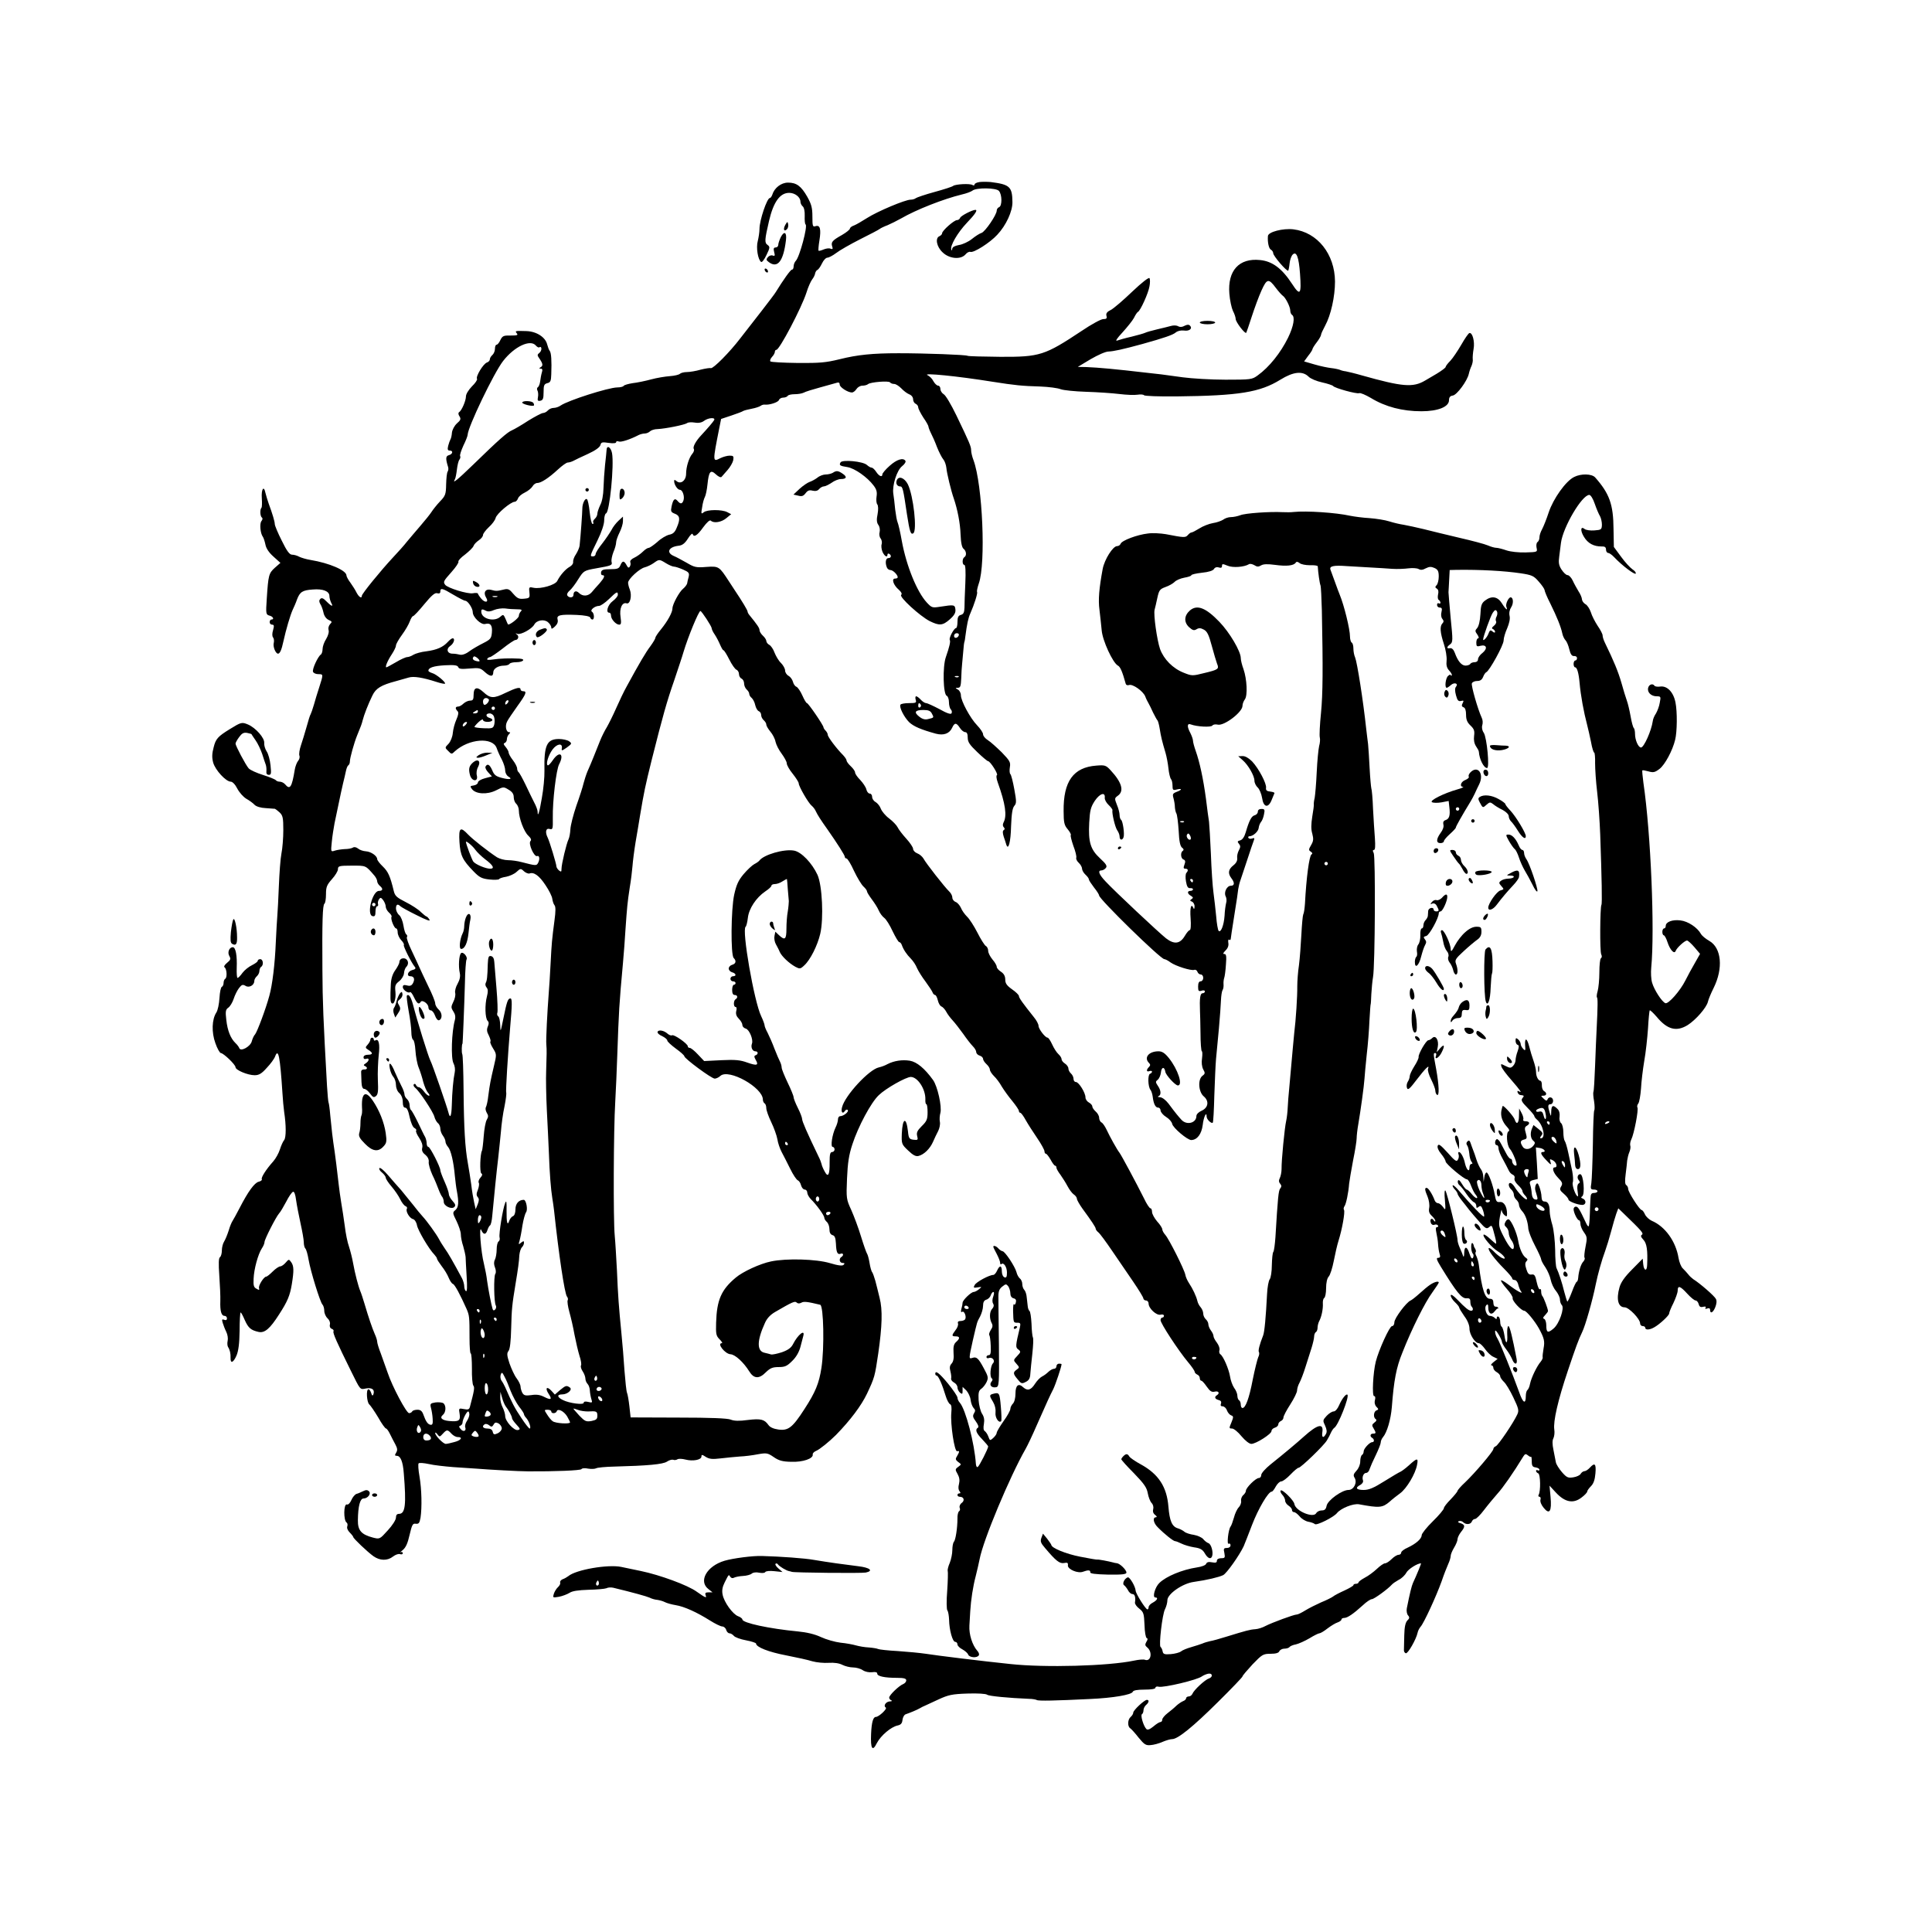 <?xml version="1.0" standalone="no"?>
<!DOCTYPE svg PUBLIC "-//W3C//DTD SVG 20010904//EN"
 "http://www.w3.org/TR/2001/REC-SVG-20010904/DTD/svg10.dtd">
<svg version="1.0" xmlns="http://www.w3.org/2000/svg"
 width="1132pt" height="1132pt" viewBox="0 0 1132 1132"
 preserveAspectRatio="xMidYMid meet">
<g transform="translate(0,1132) scale(0.1,-0.1)"
fill="#000000" stroke="none">
<path d="M5738 10253 c-16 -2 -28 -9 -28 -14 0 -6 -5 -7 -12 -3 -15 10 -99 5
-113 -5 -5 -5 -55 -21 -110 -36 -55 -15 -104 -32 -109 -36 -6 -5 -19 -9 -31
-9 -31 0 -193 -68 -254 -107 -30 -19 -64 -39 -77 -44 -13 -4 -24 -13 -24 -18
0 -6 -21 -23 -47 -38 -57 -32 -65 -42 -57 -67 5 -15 3 -18 -10 -13 -9 4 -27 1
-41 -5 -14 -6 -27 -9 -29 -7 -2 2 0 29 5 59 11 68 4 93 -22 85 -17 -6 -19 -1
-19 57 0 51 -6 72 -30 115 -36 63 -63 83 -113 83 -40 0 -80 -31 -92 -71 -4
-11 -10 -19 -14 -19 -17 0 -61 -131 -61 -181 0 -19 -5 -51 -10 -71 -11 -39 1
-111 20 -123 5 -3 19 15 31 41 21 43 21 48 6 59 -18 13 -17 29 9 141 26 111
64 164 118 164 34 0 66 -25 66 -52 0 -9 6 -21 13 -27 8 -6 13 -28 12 -56 -1
-25 1 -48 5 -50 14 -8 -35 -191 -57 -213 -7 -7 -13 -22 -13 -33 0 -10 -4 -19
-10 -19 -8 0 -50 -59 -95 -132 -5 -9 -44 -60 -85 -113 -41 -53 -96 -124 -123
-158 -61 -80 -158 -178 -172 -174 -5 2 -32 -2 -60 -9 -27 -8 -64 -14 -81 -14
-16 0 -35 -5 -40 -10 -6 -6 -32 -12 -60 -14 -27 -2 -76 -10 -109 -19 -33 -9
-81 -19 -108 -22 -26 -4 -50 -11 -53 -16 -3 -5 -20 -9 -37 -9 -54 -1 -288 -76
-332 -106 -11 -8 -29 -14 -41 -14 -12 0 -27 -7 -34 -15 -7 -8 -20 -15 -29 -15
-9 -1 -47 -21 -86 -45 -38 -25 -81 -50 -95 -56 -27 -11 -76 -54 -227 -201 -93
-90 -125 -116 -108 -87 4 6 9 32 12 57 3 26 9 52 15 59 5 7 7 16 4 21 -3 5 6
32 19 61 14 28 25 57 25 63 1 45 154 364 208 433 66 85 160 129 192 90 7 -8
16 -13 20 -10 16 10 16 -20 1 -32 -13 -10 -14 -15 -3 -30 23 -33 25 -45 11
-54 -12 -7 -12 -9 0 -9 9 0 11 -7 6 -22 -4 -13 -8 -36 -10 -52 -2 -16 -8 -32
-14 -35 -5 -4 -6 -12 -2 -19 4 -7 6 -25 3 -39 -4 -20 -1 -24 14 -21 15 3 19
12 19 50 0 40 3 48 22 53 18 4 22 13 23 52 3 79 0 126 -9 137 -5 6 -11 23 -15
38 -10 42 -62 76 -121 78 -67 2 -69 2 -57 -13 9 -11 2 -13 -36 -13 -41 1 -48
-2 -60 -26 -7 -16 -17 -28 -23 -28 -5 0 -9 -11 -9 -24 0 -13 -7 -29 -15 -36
-8 -7 -15 -18 -15 -26 0 -7 -8 -15 -17 -18 -21 -7 -67 -82 -58 -96 3 -5 -10
-25 -30 -44 -20 -21 -35 -45 -35 -59 0 -25 -25 -83 -40 -92 -6 -4 -5 -14 2
-24 10 -16 7 -23 -15 -42 -15 -14 -27 -37 -29 -54 -1 -16 -5 -34 -9 -40 -3 -5
-9 -22 -13 -37 -5 -21 -3 -28 9 -28 22 0 18 -21 -5 -27 -19 -5 -20 -20 -4 -71
2 -8 1 -19 -3 -25 -5 -7 -8 -40 -9 -75 -1 -58 -4 -67 -36 -100 -19 -20 -41
-48 -50 -62 -9 -14 -38 -50 -64 -80 -27 -31 -62 -73 -79 -93 -16 -21 -54 -63
-84 -95 -69 -74 -181 -211 -181 -223 0 -18 -17 -8 -31 19 -7 15 -24 41 -36 58
-13 17 -23 36 -23 42 0 30 -101 73 -210 91 -25 4 -55 13 -67 19 -12 7 -31 12
-42 12 -14 0 -30 20 -60 82 -23 45 -41 89 -41 97 0 15 -14 62 -36 121 -7 19
-15 48 -19 63 -9 45 -25 21 -21 -33 2 -27 1 -52 -2 -55 -10 -10 -8 -49 2 -57
6 -4 5 -12 -2 -21 -12 -14 -7 -72 8 -92 4 -5 11 -26 15 -45 4 -23 21 -48 47
-71 l41 -37 -33 -29 c-35 -32 -38 -42 -47 -181 -6 -89 -5 -93 16 -99 21 -5 30
-23 11 -23 -5 0 -10 -7 -10 -15 0 -8 6 -15 14 -15 12 0 13 -7 6 -32 -6 -19 -6
-36 0 -43 5 -6 7 -20 4 -32 -6 -22 11 -63 25 -63 11 0 21 23 31 70 16 73 41
156 54 185 8 17 20 44 26 62 17 45 32 55 93 59 59 5 97 -10 97 -38 0 -11 5
-28 10 -39 15 -26 4 -24 -27 7 -18 19 -28 23 -36 15 -8 -8 -8 -16 -1 -29 7
-10 15 -32 19 -50 4 -21 16 -37 30 -44 21 -9 22 -12 9 -25 -8 -9 -12 -23 -9
-34 4 -11 -2 -33 -14 -53 -12 -18 -21 -45 -21 -59 0 -14 -5 -29 -10 -32 -17
-11 -52 -86 -46 -101 3 -8 17 -14 31 -14 30 0 30 0 6 -75 -11 -33 -25 -80 -32
-105 -7 -25 -16 -49 -19 -55 -4 -5 -14 -39 -24 -75 -10 -36 -25 -84 -33 -108
-8 -23 -12 -50 -9 -59 4 -9 0 -23 -8 -32 -7 -9 -16 -32 -19 -51 -17 -104 -28
-120 -57 -85 -7 8 -21 15 -31 15 -10 0 -20 4 -23 9 -3 4 -36 18 -74 30 -38 12
-76 29 -85 39 -17 19 -77 132 -77 145 0 5 9 22 21 38 16 22 26 28 46 25 14 -3
26 -6 27 -8 0 -2 11 -17 23 -35 13 -18 30 -54 39 -80 8 -26 18 -55 21 -63 3
-8 5 -25 4 -37 -2 -16 3 -23 14 -23 14 0 15 8 10 56 -3 31 -13 68 -23 82 -9
14 -15 36 -14 48 4 29 -50 90 -95 109 -36 15 -40 14 -108 -28 -68 -42 -81 -56
-93 -105 -10 -37 -11 -60 -3 -90 12 -44 75 -112 103 -112 10 0 26 -16 38 -40
12 -23 35 -49 53 -60 18 -10 40 -26 49 -36 10 -10 37 -18 65 -19 26 -2 51 -4
54 -4 3 -1 15 -10 27 -21 19 -18 22 -31 22 -104 0 -46 -5 -108 -11 -137 -6
-30 -12 -115 -15 -189 -3 -74 -7 -153 -9 -175 -2 -22 -6 -92 -9 -156 -5 -126
-20 -250 -38 -314 -21 -78 -71 -210 -83 -225 -8 -8 -16 -27 -20 -42 -8 -30
-65 -62 -73 -39 -2 6 -12 20 -22 29 -29 28 -47 73 -54 136 -6 50 -4 61 12 72
10 7 24 30 31 51 7 22 21 50 31 63 16 21 22 23 38 14 21 -14 52 3 52 28 0 9 7
21 15 28 8 7 15 21 15 31 0 10 5 21 10 24 16 10 12 45 -5 45 -8 0 -15 -4 -15
-10 0 -5 -15 -16 -33 -25 -19 -9 -44 -29 -56 -45 -12 -17 -25 -30 -29 -30 -4
0 -6 26 -5 58 3 74 -6 122 -23 122 -21 0 -33 -31 -20 -52 9 -16 7 -23 -13 -39
-15 -12 -21 -23 -15 -27 13 -9 16 -59 4 -67 -6 -3 -10 -15 -10 -25 0 -10 -5
-20 -10 -22 -6 -2 -12 -31 -14 -65 -2 -35 -10 -73 -18 -85 -27 -41 -29 -117
-6 -180 11 -32 26 -58 32 -58 16 -1 86 -68 86 -83 0 -17 72 -47 112 -47 25 0
41 9 71 43 22 23 44 53 49 67 19 51 29 0 43 -215 2 -38 7 -88 10 -110 12 -78
12 -150 0 -165 -7 -8 -18 -33 -25 -55 -7 -22 -24 -53 -39 -70 -43 -48 -72 -95
-67 -104 3 -5 -5 -12 -18 -15 -25 -6 -62 -57 -112 -154 -18 -35 -37 -69 -41
-75 -5 -7 -16 -32 -23 -57 -8 -25 -20 -54 -27 -65 -7 -11 -13 -34 -13 -52 0
-17 -5 -35 -11 -39 -8 -5 -9 -37 -4 -108 4 -55 7 -123 6 -149 -2 -59 6 -87 25
-87 8 0 14 -7 14 -15 0 -9 -6 -12 -16 -8 -13 5 -15 2 -9 -18 4 -13 13 -37 21
-53 8 -16 11 -39 8 -52 -3 -12 -2 -29 2 -36 11 -17 16 -38 15 -65 -1 -35 17
-27 35 15 11 26 17 69 18 145 0 59 3 107 6 107 3 0 14 -20 24 -44 21 -47 36
-60 81 -70 36 -8 67 19 120 102 50 77 64 111 75 178 13 80 12 107 -4 129 -13
18 -14 18 -32 -3 -10 -12 -25 -22 -32 -22 -7 0 -27 -13 -44 -30 -16 -16 -33
-30 -38 -30 -14 0 -48 -54 -42 -68 3 -11 0 -12 -15 -3 -16 8 -19 19 -17 58 2
57 26 144 48 178 9 13 16 30 16 38 0 15 66 145 85 167 8 8 26 39 42 69 15 30
33 56 40 58 7 3 14 -16 18 -49 4 -29 16 -90 26 -136 10 -45 19 -95 19 -110 0
-16 4 -32 9 -37 6 -6 14 -35 19 -65 12 -70 68 -250 81 -263 6 -6 11 -23 11
-37 0 -15 9 -35 19 -44 11 -10 17 -25 14 -36 -3 -12 1 -22 11 -26 9 -3 13 -10
10 -15 -5 -9 21 -67 101 -229 58 -117 53 -113 91 -105 36 6 52 -9 41 -37 -4
-8 -8 -5 -12 10 -4 12 -11 22 -16 22 -15 0 -10 -77 5 -89 7 -6 31 -41 52 -76
20 -36 41 -65 46 -65 4 0 15 -15 23 -32 9 -18 23 -46 32 -62 12 -23 13 -33 4
-48 -9 -14 -8 -18 4 -18 22 0 36 -34 41 -103 15 -183 9 -237 -28 -237 -12 0
-18 -7 -18 -22 0 -13 -21 -46 -48 -75 -47 -52 -47 -52 -87 -42 -68 18 -89 42
-88 102 1 83 13 127 33 127 25 0 46 28 32 42 -9 9 -18 9 -34 1 -13 -6 -30 -14
-39 -16 -9 -3 -23 -19 -30 -36 -8 -18 -19 -29 -26 -26 -20 7 -21 -94 -2 -106
5 -3 7 -13 4 -22 -4 -9 2 -24 14 -36 12 -12 21 -24 21 -27 0 -8 83 -87 118
-112 38 -27 82 -28 115 -2 14 11 32 17 41 14 9 -3 16 -1 16 6 0 6 -6 8 -13 5
-6 -4 -1 2 13 13 18 15 29 40 40 89 14 59 18 68 36 65 18 -2 22 4 28 35 9 60
7 167 -6 242 -7 39 -9 73 -5 77 4 4 31 2 59 -4 29 -7 94 -14 143 -18 50 -3
110 -7 135 -9 73 -6 251 -16 305 -16 154 -1 306 5 312 13 3 6 21 7 39 3 19 -3
40 -2 47 2 6 4 55 9 107 10 193 5 284 13 308 29 13 9 29 13 36 11 7 -3 19 -2
26 3 7 4 28 3 47 -2 42 -11 93 -2 93 18 0 12 4 12 25 -2 21 -13 38 -15 88 -9
34 4 85 9 112 11 28 1 75 7 105 13 51 9 58 8 93 -16 30 -21 52 -27 102 -28 69
-3 132 19 127 43 -1 7 8 16 20 21 20 8 77 54 116 93 86 88 149 173 182 242 45
96 46 101 66 236 23 160 26 256 8 325 -8 33 -19 78 -25 100 -6 21 -14 44 -18
50 -5 5 -12 30 -16 55 -4 25 -11 50 -15 55 -4 6 -20 51 -35 100 -15 50 -41
119 -57 155 -29 63 -30 68 -25 185 4 92 11 138 31 199 34 105 110 247 155 289
41 40 160 107 188 107 41 -1 87 -73 85 -132 -1 -16 2 -28 6 -28 4 0 7 -21 7
-47 0 -41 -5 -53 -34 -81 -26 -26 -32 -38 -27 -58 6 -23 4 -25 -21 -22 -25 3
-29 8 -33 50 -10 87 -32 78 -36 -14 -2 -60 -1 -63 37 -99 29 -28 45 -36 61
-32 32 8 67 42 85 83 8 19 22 48 30 63 8 16 13 40 10 54 -3 14 -1 38 3 52 10
37 -17 157 -43 193 -49 68 -95 106 -136 113 -44 7 -92 0 -131 -20 -14 -8 -36
-16 -50 -19 -58 -12 -199 -165 -216 -233 -8 -28 3 -43 16 -23 5 8 13 11 17 6
9 -9 -24 -36 -44 -36 -7 0 -13 -8 -13 -18 0 -11 -6 -32 -14 -48 -20 -41 -31
-114 -17 -114 6 0 11 -7 11 -15 0 -8 -7 -15 -14 -15 -12 0 -15 -14 -15 -60 1
-75 -9 -92 -29 -54 -9 16 -17 35 -18 43 -2 8 -9 28 -18 45 -69 143 -96 206
-96 219 0 8 -11 38 -25 65 -14 28 -25 56 -25 63 0 8 -16 47 -35 86 -19 40 -35
79 -35 88 0 8 -4 23 -9 33 -5 9 -20 44 -33 77 -12 33 -31 75 -40 93 -10 18
-18 38 -18 44 0 6 -9 31 -20 54 -41 84 -115 508 -91 524 4 3 10 26 13 52 6 54
48 118 102 155 20 13 36 28 36 33 0 6 9 10 20 10 12 0 32 7 45 16 14 9 26 15
26 13 1 -2 3 -29 5 -59 3 -30 5 -62 6 -70 0 -8 -2 -35 -6 -60 -5 -25 -8 -71
-8 -102 0 -63 -9 -70 -44 -37 l-21 20 -5 -25 c-3 -14 1 -36 8 -48 7 -13 18
-33 23 -46 12 -26 54 -66 92 -87 25 -13 29 -13 52 9 35 32 77 116 93 184 21
90 12 284 -16 346 -32 69 -94 134 -137 142 -59 11 -179 -24 -204 -59 -4 -5
-17 -14 -29 -20 -13 -7 -41 -33 -63 -59 -31 -37 -42 -62 -55 -120 -19 -88 -21
-353 -3 -371 17 -17 13 -34 -9 -40 -11 -3 -20 -13 -20 -22 0 -9 9 -19 20 -22
23 -6 27 -23 5 -23 -8 0 -15 -7 -15 -15 0 -8 7 -15 15 -15 8 0 15 -4 15 -10 0
-5 -4 -10 -10 -10 -5 0 -10 -13 -10 -30 0 -20 5 -30 15 -30 17 0 20 -16 5 -25
-13 -8 -13 -45 0 -45 6 0 8 -10 4 -24 -4 -17 1 -31 15 -45 12 -12 21 -28 21
-37 0 -9 9 -18 20 -21 21 -6 45 -65 36 -88 -8 -21 3 -45 20 -45 17 0 18 -17 2
-23 -10 -3 -10 -9 0 -27 19 -32 8 -36 -49 -16 -41 15 -70 18 -152 14 l-101 -5
-36 38 c-20 22 -42 39 -48 39 -7 0 -12 4 -12 10 0 14 -81 71 -92 64 -5 -3 -17
1 -26 9 -22 20 -54 25 -59 11 -2 -7 10 -18 27 -25 16 -8 30 -19 30 -26 0 -6
23 -27 50 -47 28 -20 50 -40 50 -45 0 -13 159 -131 178 -131 8 0 24 7 33 16
49 44 249 -68 249 -139 0 -9 5 -19 10 -22 6 -3 10 -16 10 -28 0 -12 13 -49 29
-82 16 -33 32 -78 36 -100 3 -22 15 -56 25 -75 10 -19 33 -63 50 -98 17 -35
37 -65 45 -68 7 -3 16 -16 19 -30 4 -13 13 -24 21 -24 8 0 15 -8 15 -17 0 -10
9 -26 20 -38 35 -34 80 -97 80 -110 0 -7 7 -18 15 -25 8 -7 15 -26 15 -42 0
-20 6 -31 18 -35 13 -3 18 -15 20 -49 2 -53 9 -67 28 -60 16 6 19 -10 4 -19
-16 -10 -11 -35 7 -35 12 0 14 -3 6 -11 -7 -7 -30 -5 -80 10 -80 24 -254 29
-345 10 -64 -13 -166 -60 -207 -95 -85 -71 -111 -131 -115 -264 -2 -66 0 -77
20 -97 13 -13 19 -23 14 -23 -32 0 19 -64 51 -65 27 -2 76 -47 109 -100 27
-44 58 -46 98 -5 25 24 39 30 75 30 37 0 49 6 79 36 23 22 40 52 48 82 7 26
14 55 17 65 11 41 -32 7 -60 -48 -11 -22 -29 -35 -65 -48 -28 -9 -56 -15 -64
-13 -7 2 -25 7 -39 10 -45 10 -44 71 2 172 12 29 32 50 61 67 103 60 116 65
126 55 6 -6 16 -7 27 -1 15 9 36 6 111 -12 20 -6 25 -255 7 -370 -14 -91 -35
-142 -100 -242 -69 -107 -94 -127 -152 -119 -28 4 -49 13 -58 26 -24 34 -45
39 -121 30 -51 -7 -80 -6 -100 2 -18 8 -119 12 -307 12 l-280 1 -7 64 c-4 35
-10 71 -14 80 -4 9 -10 68 -15 131 -4 63 -12 162 -18 220 -15 152 -20 219 -26
365 -4 72 -9 164 -13 205 -9 92 -7 620 3 785 4 66 9 190 12 275 9 257 11 295
33 535 5 55 12 145 15 200 9 127 11 154 25 245 7 41 14 98 16 125 2 28 10 91
18 140 9 50 20 119 26 155 24 143 30 171 68 325 66 262 89 344 133 470 22 66
47 140 54 165 27 90 89 240 99 240 7 0 66 -90 66 -101 0 -6 8 -23 18 -37 10
-15 24 -42 31 -59 8 -18 16 -33 20 -33 4 0 19 -24 34 -54 15 -30 34 -57 42
-60 8 -3 15 -15 15 -26 0 -11 7 -23 15 -26 8 -4 15 -16 15 -29 0 -12 7 -28 15
-35 8 -7 15 -18 15 -25 0 -7 6 -18 14 -24 8 -7 18 -26 21 -42 4 -17 13 -33 21
-36 8 -3 14 -13 14 -23 0 -10 7 -23 15 -30 8 -7 15 -18 15 -25 0 -8 11 -26 24
-42 13 -15 27 -42 30 -59 4 -18 20 -49 36 -70 16 -22 30 -47 30 -57 0 -10 16
-38 35 -61 19 -24 35 -49 35 -56 0 -17 56 -115 76 -131 9 -7 20 -22 25 -34 10
-21 27 -48 69 -107 54 -77 100 -149 100 -158 0 -6 5 -10 10 -10 6 0 26 -33 44
-73 19 -40 44 -81 55 -91 12 -11 21 -23 21 -29 0 -5 13 -26 28 -46 15 -20 34
-49 41 -66 7 -16 21 -35 32 -43 11 -8 33 -43 49 -78 17 -35 34 -64 39 -64 5 0
12 -8 15 -17 10 -28 29 -56 53 -80 13 -13 29 -37 36 -55 8 -18 30 -53 49 -78
18 -25 37 -53 41 -62 3 -10 11 -18 16 -18 5 0 12 -14 16 -31 4 -17 13 -33 21
-36 8 -3 21 -17 29 -32 7 -14 25 -37 38 -51 13 -14 40 -49 61 -78 20 -29 45
-61 56 -72 11 -11 20 -26 20 -34 0 -8 9 -18 20 -21 11 -3 20 -12 20 -19 0 -7
9 -21 20 -31 11 -10 20 -24 20 -32 0 -8 11 -25 24 -38 13 -12 34 -40 46 -62
13 -21 40 -59 62 -85 21 -26 38 -51 38 -57 0 -6 4 -11 8 -11 5 0 19 -19 32
-43 13 -23 43 -70 67 -105 24 -35 43 -70 43 -78 0 -8 4 -14 8 -14 5 0 17 -16
28 -35 10 -19 22 -35 26 -35 5 0 8 -5 8 -12 0 -6 11 -25 24 -42 12 -17 31 -47
41 -66 10 -19 26 -41 36 -48 11 -7 19 -19 19 -26 0 -7 15 -33 32 -57 55 -75
78 -110 78 -118 0 -5 7 -15 16 -22 9 -7 45 -56 81 -109 35 -52 91 -133 123
-180 32 -47 59 -91 59 -97 1 -7 8 -13 16 -13 8 0 15 -8 15 -18 0 -28 46 -71
70 -65 11 3 20 0 20 -6 0 -6 -4 -11 -10 -11 -5 0 -10 -7 -10 -15 0 -19 105
-179 161 -246 22 -26 39 -51 39 -57 0 -5 7 -12 15 -16 8 -3 15 -12 15 -21 0
-8 4 -15 9 -15 5 0 19 -16 32 -35 19 -27 29 -33 46 -29 23 6 32 -9 13 -21 -16
-10 -12 -22 10 -28 13 -3 18 -10 14 -21 -4 -11 -1 -16 10 -16 9 0 21 -11 25
-24 5 -13 16 -26 25 -29 14 -5 14 -10 1 -42 -14 -33 -14 -35 4 -35 10 0 35
-20 55 -45 23 -27 46 -45 58 -45 27 0 118 58 118 75 0 8 9 17 20 20 11 3 20
12 20 20 0 7 7 15 15 19 8 3 15 12 15 20 0 9 18 43 40 77 22 34 40 71 40 82 0
10 6 31 14 45 8 15 24 56 35 92 11 36 28 87 36 113 8 26 15 56 15 67 0 10 5
22 10 25 6 3 10 15 10 26 0 10 4 27 9 37 14 25 24 73 22 104 -1 14 2 29 8 33
6 3 11 29 11 57 0 32 6 58 15 68 9 9 22 51 30 92 8 41 20 94 28 119 21 66 39
168 32 180 -4 5 -2 15 3 22 9 12 23 77 27 132 2 17 12 77 23 135 12 58 21 116
21 130 0 14 4 52 10 85 13 76 33 219 36 265 1 19 7 82 13 140 7 58 14 148 16
200 3 52 6 95 7 95 1 0 3 27 4 60 2 33 6 78 10 100 12 64 15 707 4 727 -7 12
-6 18 1 18 8 0 9 22 6 68 -3 37 -8 115 -11 173 -2 59 -7 113 -10 120 -2 8 -7
61 -10 119 -3 58 -7 121 -9 140 -3 19 -7 60 -11 90 -18 168 -53 389 -65 418
-6 13 -10 36 -10 52 0 16 -4 32 -10 35 -5 3 -10 19 -10 35 0 44 -35 185 -60
245 -5 11 -17 45 -28 75 -11 30 -23 62 -26 71 -9 22 16 28 96 22 35 -2 97 -6
138 -8 41 -2 99 -6 128 -8 29 -2 72 0 95 3 23 3 50 1 59 -4 12 -7 24 -6 42 4
20 10 31 11 51 2 20 -9 25 -19 25 -50 0 -21 -6 -44 -12 -50 -10 -10 -10 -15 1
-21 9 -6 11 -18 7 -34 -3 -14 -2 -29 4 -32 5 -3 10 -11 10 -16 0 -6 -4 -7 -10
-4 -5 3 -10 -1 -10 -9 0 -9 7 -16 16 -16 12 0 15 -6 10 -26 -4 -15 -2 -32 5
-40 9 -11 9 -18 1 -26 -17 -17 -14 -54 8 -121 11 -33 18 -76 16 -97 -3 -28 1
-44 16 -60 11 -12 17 -24 14 -27 -3 -4 -6 -3 -6 2 0 4 -7 2 -15 -5 -15 -12
-22 -70 -8 -70 3 0 14 7 24 16 20 18 46 10 30 -10 -7 -8 -7 -24 0 -50 8 -30
14 -37 30 -33 15 4 17 2 9 -13 -7 -13 -6 -20 5 -24 10 -3 15 -19 15 -44 0 -29
7 -45 26 -63 21 -20 25 -31 21 -61 -3 -24 1 -44 11 -60 9 -13 17 -27 17 -33 3
-44 29 -95 48 -95 16 0 -1 177 -19 206 -10 14 -13 31 -9 45 4 12 3 31 -3 43
-23 49 -63 189 -58 202 3 8 17 14 31 14 18 0 28 7 35 24 5 13 13 25 18 27 19
8 102 159 102 186 0 15 10 48 21 72 12 29 18 55 14 72 -4 18 0 37 10 52 14 22
12 57 -4 57 -12 0 -31 -39 -25 -55 11 -27 -4 -16 -26 20 -25 40 -60 46 -99 16
-20 -15 -25 -29 -27 -81 -2 -38 -10 -70 -19 -80 -13 -14 -13 -19 1 -38 8 -12
11 -22 5 -22 -6 0 -11 -11 -11 -25 0 -22 3 -25 24 -19 36 9 44 -15 13 -41 -15
-11 -27 -28 -27 -38 0 -10 -8 -17 -19 -17 -11 0 -23 -4 -26 -10 -3 -5 -16 -10
-28 -10 -23 0 -45 25 -63 75 -7 19 -17 29 -28 27 -21 -4 -21 7 1 23 16 12 16
23 3 151 -7 77 -13 146 -13 154 1 8 2 41 4 73 l3 57 40 1 c139 2 281 -6 375
-20 67 -10 78 -15 107 -49 18 -20 33 -42 34 -49 0 -7 15 -43 34 -80 38 -77 62
-136 70 -175 3 -15 12 -33 19 -40 7 -7 17 -31 22 -53 7 -29 15 -40 28 -39 9 1
17 -4 17 -12 0 -8 -4 -14 -10 -14 -5 0 -10 -9 -10 -20 0 -11 4 -20 9 -20 11 0
21 -33 26 -90 7 -78 24 -170 45 -250 5 -19 15 -63 22 -97 6 -35 15 -63 19 -63
3 0 6 -28 5 -62 0 -35 5 -110 12 -168 7 -58 15 -170 18 -250 9 -257 12 -405 7
-412 -8 -15 -10 -273 -1 -290 5 -10 4 -19 -2 -23 -5 -3 -9 -40 -9 -83 0 -42
-5 -91 -10 -109 -5 -17 -7 -34 -4 -37 5 -5 5 -48 -2 -186 -2 -36 -6 -132 -9
-213 -3 -81 -7 -151 -10 -155 -2 -4 -1 -28 4 -54 4 -27 4 -50 1 -54 -3 -3 -7
-92 -8 -197 -2 -106 -6 -209 -9 -229 -6 -34 -4 -38 15 -38 12 0 21 -4 21 -10
0 -5 -9 -10 -20 -10 -16 0 -20 -7 -21 -32 -1 -18 -3 -61 -4 -96 -1 -34 -4 -65
-7 -67 -3 -3 -10 7 -17 23 -37 79 -45 92 -58 92 -7 0 -13 -7 -13 -15 0 -20 22
-65 32 -65 4 0 8 -9 8 -21 0 -11 9 -34 21 -50 19 -26 19 -34 9 -84 -6 -30 -9
-59 -6 -64 4 -5 0 -15 -7 -23 -14 -14 -27 -56 -30 -95 -1 -13 -5 -23 -8 -23
-4 0 -17 -27 -29 -60 -13 -34 -25 -59 -27 -56 -2 2 -10 28 -18 58 -13 54 -32
111 -45 138 -4 8 -8 57 -8 107 -1 51 -8 115 -16 144 -9 29 -16 65 -16 80 0 40
-10 59 -30 59 -12 0 -17 8 -18 28 0 15 -6 40 -12 57 -9 23 -13 26 -20 15 -5
-8 -7 -24 -4 -35 3 -11 8 -28 11 -38 4 -14 0 -18 -12 -15 -11 2 -18 14 -20 33
-1 17 -5 41 -9 53 -6 17 -2 23 19 28 l25 6 -5 93 -6 92 26 -4 c24 -5 36 -23
15 -23 -18 0 -11 -16 21 -49 25 -27 30 -29 24 -11 -6 20 -5 21 14 11 21 -12
29 -41 11 -41 -19 0 -10 -31 19 -61 26 -26 28 -34 18 -51 -10 -16 -8 -23 16
-43 15 -13 27 -28 27 -34 0 -10 54 -31 81 -31 23 0 25 28 3 37 -11 4 -12 8 -4
13 18 11 8 130 -11 130 -15 0 -21 -21 -9 -35 8 -10 8 -15 -1 -20 -7 -5 -9 -21
-6 -41 3 -19 4 -34 2 -34 -12 0 -35 64 -30 81 4 11 2 41 -3 67 -6 26 -16 74
-23 107 -7 33 -16 64 -21 70 -4 5 -8 28 -8 51 0 23 -6 47 -13 53 -8 6 -12 23
-9 39 2 18 -2 35 -13 45 -25 25 -35 21 -36 -15 -1 -31 -1 -32 -9 -8 -12 39
-11 50 5 50 8 0 15 9 15 20 0 22 -25 28 -33 8 -3 -10 -10 -8 -23 5 -17 16 -17
17 -1 17 20 0 22 16 4 27 -8 4 -13 19 -13 33 1 14 -3 26 -8 27 -14 2 -26 26
-26 53 0 13 -7 42 -15 65 -8 22 -19 59 -25 83 -13 51 -27 55 -24 7 3 -31 1
-34 -11 -21 -8 8 -15 21 -15 29 0 8 -7 20 -15 27 -12 10 -15 9 -15 -8 0 -11 5
-22 12 -24 9 -3 9 -12 0 -38 -7 -18 -12 -42 -12 -52 0 -11 -7 -26 -15 -34 -13
-13 -18 -13 -44 0 -27 14 -29 14 -24 -3 2 -10 29 -46 59 -80 53 -61 65 -79 43
-65 -7 4 -10 1 -7 -7 3 -8 10 -15 16 -15 23 -3 24 -4 12 -19 -9 -11 -4 -22 29
-55 23 -23 41 -45 41 -50 0 -4 7 -13 15 -20 37 -31 54 -110 23 -110 -6 0 -5 6
3 16 11 13 8 19 -17 39 l-29 23 -9 -21 c-12 -28 -8 -59 9 -72 10 -8 10 -14 1
-26 -18 -25 -51 -29 -64 -8 -17 26 -15 36 8 42 17 4 18 9 10 38 -8 26 -7 35 5
42 22 12 18 27 -6 27 -11 0 -17 4 -14 10 3 5 -1 22 -9 37 l-15 28 -1 -42 c0
-45 -14 -57 -25 -23 -5 17 -60 80 -70 80 -1 0 -5 -12 -8 -27 -6 -32 5 -66 33
-96 12 -12 16 -23 10 -25 -17 -6 -12 -83 7 -104 17 -19 45 -89 38 -96 -7 -8
-25 9 -25 24 0 8 -4 14 -9 14 -5 0 -17 14 -25 30 -9 16 -23 44 -32 60 -8 17
-20 28 -25 25 -12 -8 -12 -35 1 -35 6 0 10 -8 10 -18 0 -11 11 -39 25 -63 13
-24 29 -54 34 -65 5 -12 16 -24 25 -27 9 -4 13 -13 10 -21 -3 -9 5 -25 20 -39
14 -13 26 -29 26 -35 0 -6 7 -18 16 -27 9 -9 13 -19 10 -22 -7 -7 -52 39 -72
73 -6 10 -16 20 -22 22 -17 5 -15 -23 3 -38 8 -7 15 -20 15 -30 0 -10 7 -23
15 -30 8 -7 15 -20 15 -29 0 -10 8 -26 18 -37 20 -21 34 -61 37 -106 2 -15 19
-59 39 -97 20 -38 36 -74 36 -80 0 -6 11 -27 25 -47 13 -20 27 -52 31 -73 4
-20 17 -49 30 -64 13 -16 24 -39 24 -51 0 -12 5 -27 11 -33 17 -17 -15 -109
-48 -137 -34 -29 -43 -25 -43 19 0 18 -6 35 -12 37 -9 3 -8 9 5 22 9 10 17 20
17 24 0 13 -26 82 -33 88 -4 4 -7 16 -7 27 0 11 -3 17 -7 13 -5 -4 -13 14 -19
41 -8 40 -14 48 -30 45 -16 -2 -23 6 -31 32 -8 25 -8 37 1 46 8 8 7 13 -2 19
-20 12 -39 54 -47 103 -8 44 -37 112 -54 123 -6 3 -15 -3 -20 -14 -8 -14 -7
-22 4 -31 8 -7 15 -22 15 -34 0 -12 7 -31 15 -42 8 -10 15 -27 15 -37 0 -34
-25 -11 -58 54 -31 60 -32 68 -24 119 6 30 10 48 11 39 0 -9 8 -22 16 -29 13
-10 15 -9 15 8 0 42 -18 72 -42 69 -19 -2 -23 4 -30 43 -10 56 -37 130 -48
130 -5 0 -11 -12 -13 -27 l-4 -28 -2 29 c0 16 -7 37 -14 45 -7 9 -19 34 -26
56 -7 22 -16 49 -21 60 -4 11 -11 29 -14 39 -5 14 -10 16 -18 8 -7 -7 -8 -15
-1 -24 5 -7 10 -28 12 -47 1 -19 7 -41 13 -48 7 -9 7 -13 -1 -13 -6 0 -11 -9
-11 -21 0 -30 -17 -14 -26 23 -7 36 -25 68 -36 68 -4 0 -5 -6 -2 -14 3 -8 2
-22 -4 -31 -7 -14 -17 -8 -60 41 -41 45 -53 54 -58 41 -4 -10 4 -29 20 -48 14
-17 26 -37 26 -44 0 -14 108 -105 125 -105 6 0 17 -17 24 -37 8 -21 20 -46 29
-55 8 -10 10 -18 4 -18 -6 0 -19 11 -30 25 -11 14 -24 25 -28 25 -5 0 -17 15
-28 33 -13 22 -20 27 -24 18 -2 -8 1 -19 9 -25 8 -6 27 -30 42 -53 16 -23 35
-44 43 -47 8 -3 14 -13 14 -22 0 -13 3 -14 14 -5 11 9 16 5 25 -20 6 -18 9
-35 6 -37 -5 -5 -75 67 -144 148 -19 23 -36 38 -39 35 -3 -3 2 -13 11 -23 10
-10 17 -22 17 -26 0 -5 11 -22 25 -40 13 -17 34 -42 44 -56 11 -14 38 -45 60
-70 34 -38 41 -42 55 -31 18 15 17 16 35 -53 6 -22 9 -41 7 -43 -1 -2 -17 11
-35 28 -18 17 -35 28 -38 25 -10 -9 48 -77 83 -98 38 -23 58 -56 21 -37 -12 7
-32 23 -45 37 -13 13 -26 22 -29 19 -8 -9 35 -66 89 -120 26 -26 48 -52 48
-57 0 -6 7 -10 15 -10 8 0 18 -12 21 -28 4 -15 11 -33 17 -40 14 -18 -28 5
-76 42 -21 16 -40 27 -42 24 -3 -3 12 -25 33 -49 22 -24 37 -49 35 -55 -5 -14
50 -74 68 -74 13 -1 60 -58 86 -104 31 -57 35 -75 27 -117 -4 -24 -7 -48 -5
-53 1 -5 -5 -16 -12 -25 -21 -24 -54 -91 -62 -128 -3 -18 -11 -35 -16 -38 -5
-4 -9 -19 -9 -35 0 -51 -17 -41 -39 23 -36 100 -112 290 -127 314 -8 12 -14
30 -14 40 0 12 6 8 20 -15 11 -18 20 -38 20 -44 0 -6 11 -26 25 -44 14 -18 29
-44 35 -58 13 -35 33 -34 26 2 -24 125 -40 192 -48 192 -5 0 -8 -20 -7 -45 4
-60 -8 -68 -16 -11 -4 26 -11 49 -16 52 -5 3 -9 16 -9 29 0 13 -4 27 -10 30
-5 3 -10 1 -10 -6 0 -10 -3 -10 -12 -1 -7 7 -20 12 -29 12 -20 0 -35 48 -20
63 8 8 11 3 11 -15 0 -35 19 -46 37 -22 8 10 16 18 18 17 3 -2 4 0 3 5 -2 4
-9 6 -15 6 -7 -1 -13 9 -13 22 0 17 -6 24 -20 24 -29 0 -47 53 -65 197 -2 18
-9 41 -14 52 -6 10 -8 21 -5 24 3 3 2 12 -2 19 -5 7 -9 16 -9 20 0 3 -3 10 -7
14 -5 4 -8 -6 -8 -22 0 -17 4 -34 10 -40 5 -5 5 -15 1 -23 -6 -10 -12 -3 -21
23 -14 45 -30 47 -31 4 0 -18 -3 -26 -6 -18 -2 8 -11 29 -19 47 -8 17 -14 38
-14 47 0 28 -62 280 -71 290 -5 6 -7 -17 -3 -55 5 -61 4 -63 -11 -41 -9 12
-22 22 -29 22 -8 0 -17 8 -20 17 -13 35 -37 73 -47 73 -13 0 -11 -12 6 -53 8
-20 12 -48 9 -64 -4 -21 0 -33 15 -47 12 -11 21 -24 21 -30 0 -6 -4 -4 -10 4
-11 18 -25 6 -16 -16 3 -9 13 -14 21 -10 8 3 17 1 20 -4 4 -6 1 -10 -5 -10 -8
0 -9 -10 -4 -33 4 -17 9 -48 10 -67 1 -19 5 -45 9 -57 6 -17 3 -23 -9 -23 -12
0 -9 -11 16 -52 92 -150 123 -188 151 -185 17 1 22 -3 22 -20 0 -11 3 -25 8
-29 10 -11 9 -24 -3 -24 -14 0 -34 16 -81 65 -25 26 -39 34 -39 24 0 -8 11
-26 25 -39 14 -13 25 -27 25 -32 0 -4 14 -27 30 -50 19 -25 30 -53 30 -73 0
-34 33 -85 54 -85 8 0 24 -16 37 -34 13 -19 35 -40 49 -46 l25 -12 -24 -19
c-13 -10 -18 -19 -12 -19 6 0 11 -7 11 -15 0 -8 9 -19 20 -25 11 -6 20 -17 20
-24 0 -7 10 -21 21 -32 12 -10 37 -52 56 -92 31 -65 34 -77 23 -100 -22 -48
-111 -180 -126 -186 -8 -3 -14 -10 -14 -16 0 -14 -109 -142 -166 -196 -24 -22
-44 -45 -44 -50 -1 -5 -19 -27 -40 -49 -22 -22 -40 -45 -40 -52 0 -7 -29 -42
-65 -77 -36 -35 -65 -72 -65 -81 0 -21 -33 -50 -82 -73 -21 -9 -38 -22 -38
-29 0 -7 -7 -13 -15 -13 -9 0 -27 -11 -41 -25 -14 -14 -31 -25 -39 -25 -8 0
-29 -15 -48 -33 -18 -17 -50 -41 -70 -51 -20 -11 -37 -23 -37 -28 0 -4 -7 -8
-15 -8 -8 0 -15 -3 -15 -8 0 -4 -24 -18 -52 -31 -29 -13 -60 -29 -68 -36 -8
-6 -40 -22 -70 -34 -29 -13 -71 -34 -92 -47 -21 -13 -43 -24 -50 -24 -17 0
-146 -48 -183 -67 -16 -9 -43 -18 -60 -19 -31 -2 -53 -8 -170 -44 -38 -12 -81
-24 -95 -26 -14 -3 -34 -9 -45 -14 -11 -4 -40 -14 -65 -21 -25 -7 -52 -18 -60
-25 -9 -7 -36 -14 -60 -16 -38 -3 -45 0 -48 17 -2 11 -8 22 -12 25 -11 8 10
191 26 221 8 16 14 39 14 53 0 36 88 98 154 107 78 11 149 28 173 40 21 11 95
116 120 169 6 14 28 70 49 125 36 94 95 195 115 195 5 0 15 13 24 30 9 16 23
30 32 30 9 0 33 18 54 40 21 22 42 40 48 40 13 0 150 132 166 161 8 13 19 34
24 46 5 11 14 24 19 27 23 14 89 182 77 194 -8 8 -33 -25 -49 -62 -9 -21 -22
-36 -32 -36 -9 0 -28 -12 -41 -26 -23 -25 -23 -28 -9 -57 10 -22 12 -37 5 -49
-15 -27 -26 -22 -21 11 8 54 -28 46 -108 -26 -41 -37 -116 -100 -195 -163 -30
-24 -55 -52 -55 -62 0 -10 -6 -18 -14 -18 -18 0 -76 -57 -76 -75 0 -7 -7 -18
-15 -25 -9 -7 -15 -23 -13 -34 2 -12 -5 -29 -14 -38 -9 -9 -22 -36 -28 -60 -7
-24 -15 -47 -20 -53 -13 -17 -23 -108 -11 -100 6 3 11 -1 11 -9 0 -10 -9 -16
-21 -16 -19 0 -21 -4 -15 -30 5 -27 3 -30 -19 -30 -15 0 -25 -6 -25 -15 0 -11
-7 -13 -29 -9 -19 4 -30 1 -34 -9 -3 -8 -26 -17 -54 -21 -86 -13 -180 -52
-220 -91 -26 -25 -42 -85 -24 -85 19 0 12 -16 -14 -30 -14 -7 -25 -19 -25 -27
0 -7 -3 -13 -7 -13 -11 1 -68 92 -69 110 -2 26 -35 81 -46 78 -20 -7 -34 -38
-22 -46 6 -4 16 -17 23 -29 6 -13 18 -23 26 -23 14 0 20 -18 15 -50 -1 -8 10
-24 26 -36 25 -20 27 -29 30 -95 1 -41 7 -75 13 -77 7 -2 6 -10 -2 -22 -9 -16
-8 -22 4 -32 34 -27 23 -87 -13 -73 -7 3 -36 1 -63 -5 -152 -32 -523 -42 -725
-20 -165 17 -433 50 -495 60 -33 5 -107 12 -165 16 -58 3 -109 9 -115 12 -5 3
-29 7 -53 9 -25 1 -58 7 -76 12 -17 5 -58 13 -91 16 -33 4 -85 19 -115 33 -36
17 -83 28 -135 33 -168 16 -325 50 -325 70 0 5 -11 14 -25 19 -32 12 -83 83
-91 127 -5 24 -1 45 12 71 25 50 24 48 33 33 6 -8 14 -10 22 -5 8 4 31 9 52
10 21 1 44 7 52 14 8 7 26 9 44 5 16 -3 32 -2 35 4 4 6 26 8 54 5 l47 -5 -24
21 c-13 11 -21 24 -17 27 4 4 10 3 14 -3 8 -12 51 -38 67 -40 6 -1 12 -3 15
-4 14 -5 409 -9 433 -4 47 10 24 29 -44 37 -82 10 -176 23 -259 37 -55 10
-197 20 -305 23 -53 2 -169 -13 -220 -28 -104 -31 -154 -120 -94 -166 l24 -19
-24 0 c-16 0 -21 -4 -17 -15 8 -21 2 -19 -52 19 -52 38 -216 98 -327 121 -38
8 -90 19 -115 24 -77 16 -265 -16 -310 -54 -8 -6 -23 -15 -33 -18 -10 -4 -17
-13 -15 -19 3 -7 -3 -19 -13 -28 -9 -8 -20 -26 -24 -39 -7 -23 -6 -23 30 -17
21 4 49 15 62 23 16 11 51 16 111 18 48 1 95 5 105 9 9 5 27 6 40 3 116 -28
195 -50 213 -58 11 -6 31 -12 45 -13 13 -2 33 -7 44 -13 11 -6 40 -14 64 -18
50 -8 123 -41 201 -90 30 -19 63 -35 72 -35 9 0 20 -9 23 -20 3 -11 12 -20 19
-20 8 0 19 -7 26 -15 6 -8 38 -20 71 -26 32 -6 59 -15 59 -19 0 -21 75 -50
175 -69 61 -12 130 -27 155 -35 25 -7 68 -11 96 -9 32 2 61 -2 80 -12 16 -8
44 -15 62 -15 18 0 44 -7 57 -16 15 -10 37 -14 55 -12 20 3 30 0 30 -8 0 -16
44 -25 115 -25 42 0 55 -4 55 -15 0 -8 -8 -17 -17 -21 -24 -9 -83 -65 -83 -80
0 -6 6 -14 13 -16 6 -3 2 -6 -9 -6 -23 -1 -40 -26 -24 -36 11 -7 -41 -55 -58
-55 -16 0 -25 -31 -28 -99 -4 -88 8 -107 34 -54 23 44 83 95 122 103 18 4 26
12 28 33 2 16 11 31 20 33 26 9 65 25 82 35 8 5 22 12 30 15 8 4 44 20 80 37
57 26 78 31 169 34 59 2 109 -1 115 -7 11 -8 124 -19 246 -24 19 0 40 -4 45
-7 9 -6 109 -4 310 6 138 6 245 25 252 42 3 9 27 13 69 13 40 0 64 4 64 11 0
6 9 9 19 6 29 -7 228 40 254 61 7 5 22 12 35 15 27 6 31 -19 5 -28 -23 -7 -88
-68 -96 -89 -4 -9 -13 -16 -22 -16 -8 0 -15 -5 -15 -10 0 -6 -8 -14 -17 -17
-10 -4 -28 -16 -40 -27 -12 -12 -35 -31 -52 -44 -17 -13 -31 -30 -31 -38 0 -8
-5 -14 -11 -14 -6 0 -25 -12 -41 -26 -21 -17 -34 -22 -41 -15 -17 17 -36 81
-26 87 5 3 9 13 9 23 0 10 7 24 15 31 17 14 20 30 5 30 -15 0 -80 -61 -80 -75
0 -7 -7 -18 -15 -25 -18 -15 -20 -56 -2 -67 6 -4 29 -29 49 -55 33 -40 42 -46
70 -43 18 1 50 10 70 19 21 9 46 16 56 16 33 0 122 72 268 217 79 78 144 146
144 150 0 5 27 36 59 71 56 58 62 62 106 62 31 0 47 5 51 15 4 8 17 15 29 15
13 0 26 4 30 9 3 5 20 13 38 16 17 4 53 20 80 36 26 16 52 29 58 29 6 0 28 13
48 29 20 15 46 31 59 35 12 4 22 12 22 17 0 5 7 9 16 9 19 0 54 24 109 74 21
20 45 36 53 36 13 0 95 60 117 85 6 7 24 19 40 28 17 8 37 27 45 42 11 21 65
55 86 55 3 0 -26 -70 -47 -115 -8 -18 -18 -58 -36 -148 -3 -15 0 -34 7 -42 10
-11 9 -18 -4 -30 -11 -12 -17 -37 -18 -86 -1 -38 -2 -77 -2 -86 -1 -9 4 -18
11 -20 12 -4 61 82 69 120 2 11 10 27 18 36 19 21 91 177 123 266 13 39 31 84
39 102 8 17 14 38 14 47 0 8 9 30 20 48 11 18 20 40 20 49 0 9 9 28 20 42 26
32 25 43 -2 52 -15 4 -19 8 -10 12 8 3 19 0 25 -6 16 -16 44 -14 51 4 3 8 11
15 19 15 7 0 31 24 52 52 22 29 58 72 79 96 32 35 91 119 152 219 9 14 14 16
26 6 8 -7 17 -11 19 -9 2 3 4 -10 4 -27 0 -26 5 -33 23 -35 12 -2 22 -8 22
-13 0 -6 -4 -7 -10 -4 -5 3 -10 2 -10 -3 0 -6 6 -12 13 -15 13 -5 15 -106 2
-126 -3 -6 -1 -11 5 -11 6 0 9 -8 6 -17 -3 -11 4 -30 19 -48 34 -42 48 -21 40
65 l-6 65 38 -41 c52 -56 101 -66 149 -29 19 14 34 30 34 36 0 5 10 19 22 31
15 15 23 38 26 75 5 57 -4 65 -33 33 -10 -11 -24 -20 -31 -20 -7 0 -17 -7 -22
-15 -4 -9 -24 -18 -43 -21 -31 -5 -39 -2 -67 30 -17 20 -34 46 -36 59 -2 12
-9 44 -14 72 -7 33 -7 56 0 68 5 11 8 33 5 51 -7 47 21 171 80 346 44 131 62
181 83 224 19 38 62 190 80 281 11 55 35 142 55 195 9 25 25 77 35 115 10 39
24 85 30 103 l12 32 28 -27 c111 -107 122 -120 110 -128 -8 -5 -6 -13 9 -29
20 -21 26 -62 22 -148 -1 -39 -19 -35 -23 5 l-3 32 -62 -63 c-44 -44 -66 -76
-74 -105 -20 -70 -8 -117 30 -117 25 0 91 -68 91 -95 0 -8 7 -15 15 -15 8 0
15 -4 15 -10 0 -14 26 -13 53 3 32 18 87 69 87 81 0 6 11 34 25 61 13 28 25
60 25 73 0 32 15 27 56 -18 20 -22 42 -40 49 -40 7 0 15 -10 18 -21 4 -16 11
-20 26 -16 14 3 19 1 14 -6 -4 -6 0 -8 10 -4 11 4 17 1 17 -8 0 -25 17 -17 30
15 8 20 10 38 4 49 -8 17 -93 91 -133 116 -8 6 -22 18 -29 28 -8 10 -22 25
-32 35 -10 9 -21 37 -25 61 -16 98 -79 185 -157 218 -15 7 -33 23 -40 38 -6
14 -15 25 -19 25 -12 0 -79 105 -79 123 0 9 -5 19 -11 23 -8 4 -9 25 -4 63 4
31 8 67 9 81 2 14 7 36 13 50 6 14 8 31 5 38 -2 7 0 23 6 35 16 31 44 176 36
188 -3 5 -1 16 5 23 6 7 13 47 16 87 2 41 11 114 19 162 9 49 18 134 22 190 3
56 8 104 10 107 3 2 21 -15 41 -38 62 -75 116 -89 182 -48 47 30 110 102 118
136 3 14 18 50 33 80 58 116 47 236 -25 277 -21 12 -43 30 -49 41 -21 38 -76
74 -120 79 -47 6 -86 -9 -86 -32 0 -8 -4 -15 -10 -15 -5 0 -10 -9 -10 -20 0
-11 4 -20 8 -20 5 0 15 -18 22 -40 15 -46 40 -73 48 -52 6 18 54 62 67 61 5 0
25 -18 43 -39 l33 -39 -30 -53 c-17 -29 -42 -75 -56 -103 -30 -60 -99 -139
-117 -133 -20 7 -66 78 -78 120 -6 20 -8 60 -5 89 21 217 -2 784 -46 1083 -5
38 -8 70 -6 72 2 2 18 -1 36 -6 28 -8 38 -6 65 15 31 24 76 107 91 170 12 47
13 165 2 219 -12 61 -49 99 -90 93 -15 -2 -30 0 -33 5 -10 15 -32 8 -37 -12
-7 -26 17 -50 50 -50 24 0 25 -2 18 -37 -3 -21 -14 -49 -22 -63 -9 -13 -18
-33 -19 -45 -8 -57 -52 -155 -69 -155 -16 0 -35 44 -35 79 0 15 -3 31 -7 35
-5 4 -13 35 -19 69 -6 34 -16 76 -22 92 -6 17 -21 64 -32 105 -19 65 -43 124
-96 233 -8 16 -14 35 -14 44 0 8 -13 33 -29 56 -15 23 -34 59 -40 80 -7 20
-21 42 -32 47 -10 6 -19 18 -20 28 0 9 -9 31 -20 47 -10 17 -26 45 -34 63 -8
17 -22 32 -30 32 -9 0 -24 15 -36 33 -16 25 -18 41 -13 77 3 25 8 60 10 79 12
92 123 281 166 281 8 0 22 -22 32 -52 10 -29 24 -62 31 -73 6 -11 11 -33 11
-50 -1 -28 -4 -30 -44 -33 -24 -2 -49 2 -57 8 -24 20 -27 -9 -4 -46 23 -38 57
-56 102 -56 20 1 27 -4 27 -19 0 -10 6 -19 13 -19 6 0 22 -11 35 -25 46 -49
121 -105 126 -96 3 5 -5 16 -19 25 -13 9 -44 42 -67 74 l-42 57 -2 105 c-1
145 -24 208 -108 303 -20 21 -82 23 -123 2 -49 -24 -122 -127 -149 -208 -13
-40 -31 -84 -39 -99 -8 -14 -15 -35 -15 -46 0 -12 -5 -24 -11 -28 -6 -3 -9
-18 -6 -33 6 -26 5 -26 -65 -28 -41 -1 -87 4 -111 12 -23 8 -50 15 -59 15 -10
0 -32 6 -50 14 -18 8 -94 28 -168 45 -74 18 -169 40 -210 51 -41 10 -93 21
-115 25 -22 3 -60 12 -85 20 -25 8 -76 16 -115 19 -38 2 -90 9 -115 14 -80 18
-256 30 -330 22 -14 -2 -43 -2 -65 -1 -73 4 -220 -6 -248 -18 -16 -6 -40 -11
-55 -11 -15 0 -35 -7 -45 -15 -11 -7 -38 -17 -60 -20 -23 -4 -59 -18 -79 -31
-21 -13 -42 -24 -47 -24 -5 0 -14 -7 -21 -15 -14 -16 -21 -16 -129 5 -30 5
-78 8 -105 4 -63 -7 -153 -41 -160 -60 -3 -8 -12 -14 -21 -14 -24 0 -73 -77
-84 -133 -21 -113 -27 -181 -19 -240 4 -34 10 -88 13 -120 5 -61 65 -191 95
-207 14 -7 26 -35 46 -107 2 -7 10 -10 19 -7 21 8 82 -35 95 -66 5 -14 14 -32
19 -40 5 -8 17 -33 27 -55 11 -22 22 -42 25 -45 4 -3 10 -25 14 -50 7 -45 14
-74 34 -141 6 -20 14 -61 17 -90 3 -30 10 -58 15 -64 5 -5 9 -22 9 -38 0 -26
3 -29 25 -23 33 8 32 -2 -1 -14 -23 -9 -25 -14 -18 -38 4 -15 8 -38 8 -52 1
-14 5 -31 9 -37 4 -7 10 -52 13 -100 3 -64 9 -91 20 -100 10 -7 11 -13 5 -18
-16 -9 -13 -45 3 -51 11 -4 13 -12 6 -30 -7 -19 -6 -24 5 -24 17 0 19 -11 6
-25 -5 -6 -6 -28 -2 -50 5 -29 11 -40 24 -39 9 1 17 -2 17 -7 0 -5 -7 -9 -15
-9 -20 0 -19 -17 3 -29 14 -9 14 -12 4 -19 -11 -8 -11 -10 2 -15 9 -4 16 -17
15 -29 0 -13 -3 -17 -6 -10 -13 33 -22 5 -17 -58 3 -41 1 -70 -5 -70 -5 0 -18
-15 -29 -34 -28 -47 -62 -51 -110 -14 -44 35 -301 276 -354 333 -39 41 -48 65
-24 65 7 0 19 6 25 14 10 11 3 23 -34 57 -56 52 -69 95 -63 209 4 73 9 91 33
128 30 44 62 53 58 17 -1 -10 9 -29 23 -42 13 -12 23 -26 22 -30 -4 -17 15
-99 28 -118 8 -11 14 -27 14 -37 0 -21 16 -24 23 -4 7 18 -4 95 -14 102 -5 3
-9 16 -9 28 0 13 -7 40 -16 61 -14 36 -14 38 5 52 39 27 25 78 -42 150 -27 29
-33 31 -83 27 -135 -10 -194 -92 -192 -267 0 -67 4 -83 24 -106 13 -16 21 -31
18 -34 -3 -3 4 -31 15 -63 12 -31 20 -63 17 -70 -2 -7 4 -20 15 -30 10 -9 19
-25 19 -34 0 -9 9 -25 20 -35 11 -10 20 -22 20 -28 0 -5 14 -26 30 -47 17 -21
30 -42 30 -47 0 -21 360 -373 382 -373 5 0 22 -8 36 -19 31 -22 121 -50 139
-44 7 3 16 -2 19 -11 3 -9 12 -16 20 -16 8 0 14 -9 14 -20 0 -11 -7 -20 -15
-20 -10 0 -15 -10 -15 -31 0 -26 3 -29 20 -24 11 4 20 2 20 -4 0 -6 -7 -11
-14 -11 -14 0 -18 -30 -15 -105 1 -11 2 -68 3 -127 0 -60 4 -108 8 -108 3 0 4
-18 1 -41 -4 -24 -1 -50 7 -65 12 -21 11 -26 -4 -37 -29 -21 -24 -95 7 -121
33 -28 27 -67 -14 -85 -16 -7 -29 -20 -29 -30 0 -41 -56 -56 -87 -23 -19 21
-33 37 -76 95 -17 22 -37 37 -50 38 -12 0 -16 3 -9 6 17 7 15 34 -4 61 -14 21
-14 25 -1 35 9 7 17 26 19 42 3 34 21 37 26 5 3 -20 58 -79 73 -80 32 -1 1 94
-52 160 -24 30 -40 40 -61 40 -57 0 -87 -37 -56 -68 9 -9 9 -15 0 -24 -17 -17
-15 -31 3 -24 8 3 15 1 15 -3 0 -5 -6 -11 -12 -13 -14 -5 -12 -76 3 -94 5 -6
11 -24 13 -40 5 -42 16 -64 32 -64 8 0 14 -8 14 -17 1 -10 15 -27 33 -38 18
-11 33 -29 35 -40 4 -23 89 -95 112 -95 35 1 60 35 67 88 5 47 23 84 23 49 0
-16 28 -43 36 -35 3 3 7 75 9 159 3 85 7 181 10 214 3 33 11 114 17 180 6 66
11 140 12 165 1 25 5 51 9 58 5 7 7 22 6 35 -1 12 1 29 4 37 3 8 8 43 10 78 4
49 2 62 -9 62 -10 0 -8 6 7 21 14 14 19 29 16 45 -2 13 0 21 4 18 5 -3 9 -2
10 3 1 13 6 42 24 158 10 61 19 121 20 135 2 14 8 39 14 55 6 17 24 71 40 120
16 50 33 99 37 109 6 15 4 18 -9 13 -9 -3 -19 -2 -22 3 -4 6 0 10 7 10 21 1
51 28 53 49 1 11 7 26 13 34 7 7 15 28 18 45 6 28 4 32 -15 32 -13 0 -21 -6
-21 -16 0 -9 -8 -18 -18 -21 -19 -4 -33 -31 -53 -100 -8 -27 -19 -43 -32 -47
-17 -4 -18 -8 -8 -20 10 -12 10 -19 0 -38 -7 -13 -12 -33 -10 -46 2 -15 -6
-30 -23 -43 -29 -23 -33 -46 -11 -75 20 -26 19 -44 -3 -44 -24 0 -43 -40 -30
-63 5 -10 6 -27 2 -39 -3 -12 -8 -45 -9 -74 -4 -56 -22 -102 -35 -88 -4 5 -11
43 -14 84 -4 41 -11 104 -16 140 -5 36 -12 137 -15 225 -4 88 -9 174 -11 190
-3 17 -11 77 -18 135 -16 119 -37 215 -60 280 -9 25 -16 52 -16 60 0 8 -7 28
-15 44 -21 39 -20 60 3 51 34 -13 119 -18 126 -6 4 6 18 8 31 5 37 -9 145 73
145 110 0 12 7 29 14 38 17 23 12 119 -8 177 -9 24 -16 53 -16 65 0 39 -65
150 -126 213 -79 82 -130 102 -172 66 -34 -30 -36 -68 -6 -97 22 -20 30 -22
45 -13 13 8 24 8 42 -2 20 -10 30 -31 47 -95 12 -44 26 -92 31 -105 13 -31 8
-35 -76 -55 -67 -17 -72 -17 -119 2 -64 25 -117 79 -139 139 -18 53 -39 201
-32 230 3 10 10 41 16 69 10 46 15 52 47 64 21 7 45 21 54 30 9 10 35 21 57
25 23 4 41 10 41 14 0 5 28 11 62 15 40 4 65 12 71 22 5 9 16 13 28 9 13 -4
19 -2 19 9 0 13 4 13 33 1 31 -13 97 -8 125 9 6 4 20 1 32 -6 15 -10 24 -10
39 -1 13 8 37 9 82 3 66 -9 109 -5 121 13 4 7 12 6 22 -2 9 -8 36 -13 61 -13
25 1 45 -2 46 -6 2 -36 11 -100 16 -112 3 -8 6 -73 8 -145 7 -343 6 -490 -5
-603 -7 -68 -10 -132 -7 -143 3 -11 1 -34 -4 -51 -4 -17 -11 -86 -14 -152 -3
-67 -9 -134 -12 -151 -4 -16 -6 -34 -5 -38 1 -5 -3 -37 -9 -71 -7 -45 -8 -75
0 -101 8 -31 7 -43 -7 -67 -15 -25 -15 -30 -2 -38 10 -7 12 -12 4 -17 -13 -9
-30 -136 -38 -289 -2 -28 -6 -56 -10 -62 -3 -6 -8 -59 -11 -119 -3 -59 -9
-139 -14 -178 -6 -38 -10 -95 -10 -125 1 -54 -8 -196 -18 -275 -2 -22 -6 -60
-8 -85 -4 -49 -11 -126 -21 -235 -4 -38 -8 -90 -9 -115 -1 -25 -5 -60 -9 -78
-9 -38 -28 -232 -27 -281 0 -19 -5 -43 -10 -53 -7 -14 -7 -24 2 -34 8 -10 9
-17 0 -28 -10 -12 -14 -53 -28 -286 -3 -41 -8 -79 -12 -85 -5 -5 -8 -41 -9
-78 0 -37 -6 -74 -12 -82 -7 -8 -14 -47 -16 -87 -7 -137 -15 -223 -23 -243
-21 -53 -30 -89 -25 -97 4 -6 2 -20 -4 -31 -5 -12 -20 -71 -32 -131 -21 -110
-42 -166 -60 -166 -6 0 -10 9 -10 19 0 11 -4 23 -10 26 -5 3 -10 15 -10 27 0
11 -8 32 -19 46 -10 15 -21 45 -24 67 -7 43 -40 120 -57 130 -6 4 -8 15 -5 24
3 10 -4 29 -15 44 -11 14 -20 31 -20 39 0 7 -7 22 -15 32 -8 11 -15 27 -15 37
0 9 -7 22 -15 29 -8 7 -15 22 -15 33 0 11 -7 28 -15 37 -9 10 -17 26 -19 36
-6 27 -28 74 -49 105 -10 15 -20 37 -22 50 -6 31 -95 208 -117 233 -10 11 -18
26 -18 33 0 7 -13 28 -30 46 -16 19 -30 44 -30 56 0 11 -4 21 -9 21 -6 0 -23
26 -38 58 -45 90 -134 256 -144 268 -13 16 -56 93 -75 134 -9 19 -22 39 -30
43 -8 4 -14 17 -14 28 0 10 -9 27 -20 36 -11 10 -20 23 -20 30 0 7 -9 17 -20
23 -11 6 -20 19 -20 30 0 27 -39 90 -56 90 -8 0 -14 8 -14 19 0 10 -7 24 -15
31 -8 7 -15 20 -15 29 0 9 -9 22 -20 29 -11 7 -20 18 -20 26 0 7 -8 20 -19 30
-10 9 -26 34 -36 56 -10 22 -22 40 -27 40 -14 0 -53 51 -53 69 0 10 -12 33
-28 52 -63 79 -87 112 -87 123 0 6 -18 24 -40 39 -31 22 -40 35 -40 57 0 20
-8 35 -25 46 -14 9 -25 22 -25 29 0 8 -11 27 -25 43 -14 17 -25 39 -25 50 0
12 -6 25 -14 29 -7 4 -30 40 -49 78 -20 39 -47 81 -61 94 -13 13 -30 36 -36
52 -7 15 -21 31 -31 34 -10 4 -19 15 -19 25 0 11 -8 27 -19 37 -26 25 -136
165 -150 192 -7 12 -23 26 -37 31 -13 5 -24 17 -24 26 0 9 -18 36 -40 60 -22
24 -45 54 -51 67 -6 12 -28 35 -49 51 -22 16 -43 42 -49 57 -5 15 -19 32 -30
39 -12 6 -21 20 -21 30 0 11 -6 20 -14 20 -8 0 -17 11 -20 25 -3 13 -20 38
-36 55 -17 17 -30 36 -30 44 0 7 -11 23 -25 36 -14 13 -25 28 -25 34 0 6 -9
19 -20 31 -39 39 -90 107 -90 119 0 7 -6 18 -12 24 -7 7 -13 16 -13 20 0 12
-89 142 -97 142 -4 0 -16 20 -27 45 -11 25 -27 48 -35 51 -8 3 -17 16 -20 29
-4 14 -15 29 -26 35 -11 6 -20 20 -20 31 0 11 -11 31 -24 44 -14 13 -30 41
-38 61 -7 20 -21 40 -30 45 -10 5 -18 16 -18 23 0 7 -9 21 -20 31 -11 10 -20
25 -20 33 0 12 -12 30 -60 89 -6 7 -10 16 -10 20 0 7 -31 59 -78 129 -7 10
-21 33 -32 49 -56 86 -58 88 -131 83 -60 -5 -71 -2 -115 24 -27 15 -61 34 -76
40 -46 20 -31 53 27 60 22 2 37 13 55 41 13 21 26 34 28 28 7 -22 28 -9 62 39
22 30 39 45 45 39 17 -17 63 -9 91 15 l28 23 -23 12 c-30 16 -118 16 -138 -1
-15 -12 -16 -9 -9 30 3 24 11 51 16 60 5 9 12 42 15 72 8 79 18 90 50 60 14
-13 28 -20 33 -14 4 5 20 23 35 40 15 17 30 43 33 57 4 24 1 27 -21 27 -14 0
-39 -7 -55 -15 -45 -23 -45 -22 -6 175 l11 55 60 20 c33 11 65 23 70 27 6 3
28 9 50 13 22 4 45 12 52 17 6 5 17 8 25 7 25 -3 77 13 82 27 3 8 14 14 25 14
11 0 23 5 26 10 3 6 22 10 41 10 20 0 43 4 53 9 10 6 53 19 97 31 43 12 87 24
97 27 11 4 17 0 17 -11 0 -15 47 -46 72 -46 7 0 19 9 26 20 7 11 22 20 35 20
13 0 27 4 33 9 13 12 123 21 129 10 4 -5 14 -9 24 -9 10 0 28 -12 42 -26 13
-14 34 -30 47 -35 13 -5 22 -17 22 -29 0 -11 7 -23 15 -26 8 -4 15 -13 15 -21
0 -8 14 -35 30 -60 17 -24 30 -48 30 -53 0 -4 6 -21 14 -37 8 -15 25 -53 36
-83 12 -30 29 -63 37 -72 8 -9 16 -32 18 -50 2 -29 28 -136 43 -178 22 -64 38
-147 40 -210 2 -51 8 -79 18 -86 16 -13 19 -40 4 -49 -13 -8 -13 -45 0 -45 7
0 9 -39 6 -107 -3 -60 -5 -124 -5 -144 -1 -28 -6 -38 -21 -42 -15 -4 -20 -14
-20 -41 0 -20 -4 -36 -8 -36 -12 0 -44 -59 -37 -70 5 -9 -2 -40 -23 -100 -20
-56 -16 -219 5 -227 7 -3 13 -20 13 -37 0 -18 5 -37 11 -43 6 -6 8 -16 4 -23
-4 -7 -27 0 -71 25 -36 19 -71 35 -78 35 -7 0 -21 9 -31 20 -10 11 -22 20 -27
20 -5 0 -6 -9 -3 -20 6 -18 2 -20 -39 -20 -25 0 -47 -4 -50 -9 -9 -14 21 -73
51 -103 27 -25 69 -43 156 -67 46 -12 80 0 96 35 14 31 25 30 45 -1 9 -14 23
-25 31 -25 10 0 15 -10 15 -32 0 -26 11 -42 56 -85 30 -29 59 -53 63 -53 13 0
62 -78 52 -82 -5 -2 -3 -21 5 -43 45 -125 55 -195 34 -234 -6 -12 -5 -22 1
-28 7 -7 7 -13 0 -17 -7 -4 -7 -17 0 -39 6 -17 13 -38 15 -46 12 -37 26 15 28
108 3 74 8 106 19 119 13 15 13 26 0 97 -8 44 -18 84 -23 89 -5 4 -6 23 -3 41
5 29 -1 38 -48 87 -30 29 -66 62 -81 71 -16 10 -28 25 -28 34 0 10 -16 33 -35
53 -40 41 -95 143 -95 176 0 13 -8 28 -17 33 -17 10 -17 10 0 11 14 0 17 10
19 55 1 30 3 67 5 83 1 15 5 50 7 77 2 28 5 52 7 55 1 3 4 16 5 30 10 76 17
108 29 135 23 52 44 118 40 126 -3 4 2 26 10 50 42 118 22 578 -31 722 -8 20
-14 47 -14 58 0 23 -9 44 -87 206 -30 62 -63 118 -74 123 -10 6 -19 20 -19 30
0 11 -6 20 -13 20 -8 0 -20 12 -28 26 -7 15 -23 30 -34 35 -36 16 175 -5 380
-38 133 -21 174 -25 280 -28 50 -2 104 -9 120 -16 17 -6 84 -13 150 -15 66 -2
153 -8 194 -13 40 -5 88 -7 106 -4 18 3 35 1 38 -3 3 -5 88 -8 189 -7 369 4
490 24 610 98 76 47 130 53 166 17 11 -11 46 -26 79 -33 32 -7 61 -17 64 -21
8 -12 138 -48 153 -42 7 3 37 -10 68 -28 85 -52 185 -78 296 -78 98 0 162 26
162 65 0 17 7 25 22 27 24 3 85 86 94 127 3 14 10 35 16 47 5 12 9 30 7 40 -1
10 1 37 5 59 8 44 -7 99 -25 93 -6 -2 -27 -33 -47 -68 -21 -36 -49 -78 -64
-94 -16 -16 -28 -32 -28 -37 0 -4 -24 -22 -52 -39 -29 -17 -60 -35 -68 -40
-71 -42 -132 -37 -370 30 -41 12 -84 22 -95 24 -11 1 -27 5 -35 9 -8 3 -31 8
-50 10 -19 2 -63 11 -97 21 l-62 18 24 33 c14 17 25 35 25 39 0 4 11 22 25 40
14 18 25 38 25 43 0 6 11 30 24 54 34 62 58 171 58 259 -1 161 -103 289 -244
306 -61 7 -147 -15 -149 -39 -3 -36 5 -73 17 -80 8 -4 14 -14 14 -21 0 -16 80
-109 88 -102 2 3 6 22 8 43 2 20 10 43 18 51 22 22 36 -14 43 -112 9 -123 1
-133 -47 -59 -59 90 -115 132 -187 139 -123 13 -191 -62 -180 -197 3 -39 13
-84 21 -101 9 -17 16 -38 16 -47 0 -18 55 -90 62 -81 2 3 16 45 32 94 16 49
41 118 57 153 32 71 42 73 85 15 16 -21 33 -40 40 -45 16 -10 44 -65 44 -88 0
-10 5 -21 10 -24 19 -12 10 -66 -23 -134 -44 -89 -110 -172 -178 -221 -33 -24
-39 -25 -189 -25 -85 0 -198 7 -250 14 -52 7 -108 15 -125 17 -16 2 -52 6 -80
9 -197 23 -289 31 -360 34 l-50 1 75 45 c43 25 88 45 105 45 29 1 81 12 198
44 129 36 178 53 195 67 12 10 30 14 49 12 32 -5 52 12 35 29 -7 7 -17 6 -31
-1 -14 -8 -27 -9 -38 -3 -9 6 -28 6 -42 2 -14 -4 -51 -13 -81 -20 -30 -7 -62
-16 -70 -20 -8 -4 -44 -14 -80 -23 -36 -8 -74 -19 -85 -23 -12 -4 1 15 31 47
28 31 59 69 68 86 8 17 19 33 23 35 14 5 62 111 68 150 4 20 4 42 0 48 -4 6
-44 -25 -101 -79 -52 -50 -108 -98 -125 -107 -23 -11 -30 -21 -26 -35 4 -15 0
-19 -19 -19 -13 0 -70 -31 -126 -69 -217 -144 -245 -153 -477 -152 -101 1
-187 3 -192 6 -9 6 -246 15 -404 15 -153 0 -241 -9 -345 -35 -82 -20 -116 -23
-247 -22 -83 1 -155 5 -159 9 -4 5 0 16 9 26 10 10 17 24 17 30 0 7 4 12 9 12
18 0 147 245 176 335 10 33 26 68 34 78 8 10 16 26 17 35 2 9 8 18 13 20 6 2
18 19 27 38 9 19 23 34 32 34 8 0 31 12 51 27 19 15 82 51 139 80 58 29 110
56 116 61 6 5 27 15 46 22 19 8 55 26 80 40 88 51 248 114 355 140 27 6 56 17
63 23 22 18 139 17 155 -2 19 -22 19 -88 1 -95 -8 -3 -14 -12 -14 -20 0 -25
-68 -124 -89 -131 -11 -3 -36 -19 -57 -36 -20 -16 -54 -32 -76 -35 -25 -5 -38
-12 -39 -23 0 -9 -3 -11 -5 -4 -9 21 36 99 91 157 49 51 65 76 50 76 -18 0
-84 -34 -89 -46 -3 -8 -11 -14 -19 -14 -17 0 -87 -62 -87 -77 0 -6 -7 -13 -15
-17 -27 -10 -18 -62 18 -95 39 -38 106 -44 134 -12 9 11 21 17 28 15 19 -8
116 54 158 100 52 55 90 138 89 192 -1 90 -16 103 -127 117 -22 2 -52 2 -67 0z
m-1554 -1395 c-7 -12 -38 -48 -76 -89 -31 -33 -50 -68 -43 -79 4 -6 0 -19 -8
-28 -20 -23 -37 -78 -37 -118 0 -39 -31 -64 -56 -43 -11 9 -14 9 -14 0 0 -21
20 -51 34 -51 16 0 29 -41 20 -64 -8 -20 -18 -20 -34 -1 -16 19 -26 10 -35
-32 -6 -29 -4 -34 19 -43 30 -11 33 -32 11 -82 -10 -26 -22 -37 -44 -41 -17
-4 -48 -22 -69 -42 -22 -19 -45 -35 -51 -35 -7 0 -22 -10 -34 -22 -13 -13 -36
-29 -51 -36 -16 -7 -26 -18 -23 -26 3 -7 2 -19 -3 -26 -6 -9 -11 -7 -19 9 -15
27 -24 27 -36 -1 -8 -20 -18 -23 -60 -23 -39 0 -50 -4 -53 -17 -2 -10 1 -18 7
-18 18 0 13 -14 -16 -48 -16 -17 -36 -40 -45 -51 -21 -25 -53 -27 -75 -6 -16
17 -33 12 -33 -11 0 -17 -26 -19 -36 -3 -4 7 2 19 13 28 11 9 34 39 51 67 32
50 33 51 105 64 92 16 96 18 90 39 -2 10 3 35 11 56 9 20 16 46 16 57 0 10 9
36 20 58 11 22 20 51 20 66 l0 27 -26 -24 c-14 -13 -33 -37 -41 -54 -9 -16
-33 -52 -54 -79 -22 -27 -39 -55 -39 -62 0 -8 -7 -14 -15 -14 -20 0 -20 0 25
92 25 51 40 96 40 119 0 21 5 39 11 41 21 7 48 283 35 353 -7 36 -31 49 -32
18 -1 -10 -4 -49 -9 -88 -4 -38 -8 -99 -9 -135 -1 -39 -8 -79 -19 -99 -9 -19
-17 -42 -17 -51 0 -10 -7 -23 -15 -30 -8 -7 -12 -16 -9 -21 3 -5 1 -9 -4 -9
-6 0 -13 32 -17 70 -4 39 -11 72 -16 75 -11 8 -27 -25 -27 -55 0 -23 -10 -163
-16 -217 -1 -11 -11 -34 -21 -50 -11 -15 -18 -36 -17 -45 2 -9 -7 -22 -20 -29
-24 -13 -56 -49 -73 -83 -12 -24 -97 -48 -138 -40 -27 6 -29 5 -25 -28 3 -31
1 -33 -32 -36 -29 -3 -39 2 -62 28 -22 27 -31 32 -55 26 -41 -10 -46 -10 -76
-2 -32 8 -47 -15 -29 -45 18 -28 -5 -34 -28 -7 -11 13 -19 26 -20 30 0 4 -13
5 -29 2 -30 -6 -150 31 -163 50 -12 17 -10 21 38 75 25 28 43 55 40 60 -3 5
14 24 39 42 24 19 47 41 50 51 3 9 17 23 30 32 14 9 25 23 25 31 0 8 15 28 34
46 19 17 37 41 40 54 6 25 89 95 112 95 7 0 15 9 19 19 3 11 21 26 40 35 19 9
39 26 45 36 6 11 18 20 28 20 22 0 67 29 121 79 25 23 50 41 58 41 7 0 21 4
31 9 9 5 48 24 86 41 44 20 70 39 74 52 4 17 10 19 48 13 28 -4 44 -2 44 4 0
6 7 8 16 4 13 -5 66 12 116 38 10 5 26 9 36 9 10 0 24 6 31 13 6 6 26 13 44
13 46 2 160 25 173 35 5 5 26 6 45 3 22 -4 41 0 54 10 25 19 70 22 59 4z
m-282 -838 c18 -11 39 -20 47 -20 8 0 32 -8 53 -17 34 -15 38 -20 33 -43 -4
-14 -8 -31 -9 -39 -2 -7 -12 -21 -23 -30 -23 -18 -63 -92 -63 -116 0 -23 -28
-74 -66 -121 -19 -23 -34 -45 -34 -51 0 -5 -13 -27 -29 -49 -28 -37 -65 -100
-138 -234 -17 -30 -45 -89 -63 -130 -18 -41 -43 -91 -54 -110 -12 -19 -30 -55
-40 -80 -10 -25 -27 -67 -38 -95 -11 -27 -27 -66 -36 -85 -8 -19 -18 -51 -23
-70 -4 -19 -23 -78 -42 -131 -18 -53 -34 -115 -35 -138 -1 -22 -6 -49 -11 -59
-12 -24 -41 -145 -41 -172 0 -19 -2 -20 -15 -10 -8 7 -15 18 -15 24 0 14 -40
146 -51 168 -16 32 -11 57 11 51 19 -5 20 -1 19 65 -2 98 20 282 37 314 32 61
2 81 -37 24 -13 -19 -26 -33 -30 -30 -12 7 4 59 28 92 26 35 60 40 55 8 -3
-17 0 -16 29 4 30 22 31 24 13 37 -10 7 -37 13 -59 13 -71 0 -88 -36 -85 -185
1 -38 -6 -110 -15 -159 -14 -85 -25 -119 -25 -82 0 9 -9 34 -20 54 -10 20 -34
68 -51 105 -18 37 -36 70 -41 73 -4 3 -8 12 -8 21 0 9 -11 31 -25 49 -14 18
-25 38 -25 45 0 7 -8 21 -17 32 -13 15 -15 21 -5 24 6 3 12 12 12 22 0 9 5 22
12 29 9 9 9 12 1 12 -18 0 -25 37 -12 62 6 13 34 53 60 90 52 72 58 88 34 88
-8 0 -15 5 -15 10 0 17 -24 11 -89 -20 -69 -34 -88 -33 -130 6 -36 33 -56 27
-56 -16 0 -29 -4 -35 -21 -35 -11 0 -28 -8 -38 -17 -10 -10 -24 -18 -32 -18
-17 0 -18 -12 -3 -27 7 -7 5 -22 -7 -49 -10 -22 -19 -57 -21 -79 -2 -23 -13
-50 -25 -63 -22 -22 -22 -23 -2 -42 19 -20 21 -20 39 -2 82 74 221 85 245 19
6 -18 20 -49 31 -69 10 -20 19 -48 19 -62 0 -14 8 -29 17 -35 29 -16 10 -21
-36 -9 -35 9 -46 17 -57 45 -15 34 -28 41 -39 22 -4 -6 3 -21 15 -34 l22 -24
-41 -11 c-23 -6 -41 -17 -41 -25 0 -7 -11 -15 -24 -17 -22 -3 -23 -5 -11 -21
22 -30 89 -34 141 -8 43 22 45 22 74 4 21 -12 30 -25 30 -44 0 -15 7 -32 15
-39 8 -7 15 -25 15 -39 0 -44 30 -124 55 -147 16 -15 20 -25 13 -32 -14 -14
21 -94 39 -88 15 6 17 -22 4 -43 -9 -14 -14 -13 -96 8 -22 6 -57 11 -78 11
-21 0 -50 8 -65 17 -52 34 -141 104 -169 133 -46 49 -56 41 -51 -43 5 -80 18
-106 83 -173 34 -35 48 -42 92 -47 29 -3 55 -2 57 2 3 5 22 11 42 14 20 4 47
16 60 28 23 21 25 22 44 4 10 -9 25 -15 32 -13 26 10 57 -12 94 -68 21 -31 39
-67 40 -81 2 -13 7 -30 13 -37 7 -8 7 -36 0 -87 -15 -114 -17 -136 -23 -254
-3 -60 -8 -139 -11 -175 -8 -104 -17 -273 -14 -300 3 -33 2 -59 -1 -155 -2
-44 0 -147 4 -230 4 -82 10 -195 12 -250 4 -119 12 -217 20 -265 3 -19 8 -51
10 -70 28 -261 62 -489 76 -507 6 -7 7 -16 4 -22 -3 -5 1 -36 10 -68 9 -32 23
-92 30 -133 8 -41 21 -97 29 -123 9 -26 13 -52 9 -58 -3 -5 1 -21 10 -34 9
-13 16 -33 16 -43 0 -10 6 -24 13 -31 6 -6 13 -24 13 -39 1 -15 5 -37 9 -50 7
-21 5 -22 -19 -16 -16 4 -26 2 -26 -5 0 -14 -85 -3 -122 16 -35 17 -36 33 -4
33 32 0 63 29 44 41 -19 13 -24 11 -57 -16 l-30 -26 -20 22 c-27 29 -39 17
-17 -17 23 -34 15 -39 -25 -19 -23 12 -45 16 -75 11 -36 -5 -45 -2 -54 14 -5
10 -10 26 -10 36 0 9 -10 31 -23 48 -13 17 -31 57 -42 88 -15 46 -16 59 -6 72
9 10 14 56 16 133 3 116 5 135 26 263 14 84 20 127 22 167 2 18 8 38 15 45 7
7 12 18 12 26 0 12 -2 12 -17 1 -15 -13 -16 -11 -9 11 4 14 12 54 17 90 6 36
16 70 21 77 12 14 1 73 -13 73 -29 0 -49 -22 -49 -56 0 -21 -6 -37 -15 -40 -8
-3 -17 -15 -21 -26 -11 -35 -17 -10 -16 60 1 50 -1 61 -8 44 -14 -33 -38 -182
-33 -202 3 -10 0 -21 -6 -24 -6 -4 -11 -25 -11 -47 0 -22 -5 -49 -10 -59 -7
-13 -7 -28 0 -46 6 -14 7 -32 2 -38 -10 -14 -8 -168 3 -185 4 -7 2 -18 -4 -24
-7 -7 -12 -6 -15 4 -8 26 -25 114 -32 164 -3 28 -12 73 -19 102 -17 66 -30
228 -15 196 12 -29 27 -29 36 0 4 12 10 24 15 27 5 3 11 28 13 55 11 118 26
266 35 340 5 44 12 114 16 155 3 41 12 108 21 148 8 40 12 77 10 81 -4 5 10
225 23 381 12 134 12 170 2 170 -15 0 -21 -15 -42 -119 -16 -78 -17 -82 -18
-39 -1 26 -6 50 -12 53 -6 4 -8 14 -5 21 3 8 1 72 -5 142 -6 70 -12 140 -13
157 -1 19 -8 31 -19 33 -14 3 -17 -5 -19 -45 -2 -78 -5 -99 -12 -112 -4 -7 -2
-19 5 -27 9 -11 9 -24 2 -52 -13 -48 -11 -128 4 -143 8 -8 8 -18 1 -34 -7 -17
-6 -30 6 -52 8 -17 13 -33 9 -36 -3 -3 4 -21 16 -40 21 -34 21 -36 5 -103 -20
-85 -24 -105 -33 -174 -3 -30 -10 -60 -14 -67 -4 -7 -2 -21 5 -33 10 -16 10
-24 0 -41 -7 -11 -15 -55 -18 -97 -3 -42 -8 -80 -10 -84 -11 -18 -14 -127 -4
-133 8 -5 6 -13 -5 -25 -9 -10 -14 -24 -10 -30 4 -6 1 -24 -5 -41 -9 -22 -10
-32 -1 -43 9 -10 8 -21 0 -42 l-12 -29 -9 40 c-5 22 -13 69 -17 105 -5 36 -14
92 -20 126 -16 88 -23 202 -25 429 -1 110 -4 205 -8 210 -4 8 -3 60 2 60 1 0
10 211 14 356 1 69 6 130 9 136 10 15 -20 50 -32 38 -12 -12 -16 -78 -7 -117
4 -18 0 -39 -13 -62 -11 -19 -17 -43 -14 -54 3 -12 -2 -35 -11 -52 -14 -29
-14 -34 0 -56 11 -16 14 -32 9 -51 -19 -68 -24 -223 -8 -253 8 -15 11 -37 7
-55 -8 -37 -15 -112 -17 -193 -2 -63 -10 -80 -20 -39 -8 32 -94 283 -106 304
-12 24 -77 232 -101 326 -12 45 -25 65 -36 54 -3 -3 2 -43 10 -89 9 -47 16
-103 16 -125 0 -23 5 -43 10 -45 6 -2 12 -30 14 -63 2 -33 10 -78 19 -100 9
-22 21 -60 27 -85 7 -25 19 -53 27 -62 9 -10 12 -18 6 -18 -6 0 -19 11 -29 25
-10 14 -24 25 -31 25 -6 0 -13 6 -16 13 -2 6 -8 9 -12 4 -5 -4 -1 -13 7 -20
25 -19 106 -142 113 -170 4 -15 13 -31 21 -38 8 -6 14 -21 14 -33 0 -11 7 -30
15 -40 8 -11 15 -26 15 -35 0 -8 7 -22 15 -31 17 -19 33 -89 40 -170 3 -30 8
-71 12 -90 12 -64 10 -94 -9 -110 -17 -14 -17 -17 7 -65 13 -27 25 -62 25 -77
0 -15 6 -47 14 -70 7 -24 13 -52 14 -63 0 -11 3 -62 6 -113 4 -61 3 -91 -4
-87 -5 3 -10 16 -10 28 0 12 -6 33 -13 47 -52 97 -82 149 -101 175 -11 16 -27
41 -34 55 -16 30 -70 105 -97 134 -11 12 -36 42 -55 67 -19 24 -50 62 -69 85
-20 22 -55 62 -78 89 -23 27 -46 46 -50 41 -4 -4 2 -16 15 -26 12 -10 22 -24
22 -30 0 -7 15 -30 34 -52 19 -22 42 -56 51 -75 9 -19 23 -37 31 -40 8 -3 11
-10 8 -15 -9 -14 15 -56 36 -61 9 -2 20 -18 23 -36 6 -31 71 -141 102 -172 8
-9 15 -19 15 -23 0 -5 13 -25 28 -45 16 -20 34 -50 41 -68 7 -17 18 -34 25
-36 11 -4 43 -64 80 -147 16 -38 17 -45 17 -172 0 -49 3 -88 7 -88 4 0 7 -39
7 -88 -1 -48 3 -93 8 -100 9 -11 6 -28 -20 -126 -4 -14 -11 -17 -35 -12 -30 6
-31 5 -25 -29 6 -39 -5 -46 -61 -41 -43 4 -58 19 -37 36 18 15 20 54 3 68 -7
5 -28 7 -46 5 -31 -5 -33 -8 -27 -32 4 -14 9 -43 10 -64 2 -29 -1 -37 -13 -35
-16 3 -27 19 -42 61 -7 19 -16 27 -34 27 -14 0 -28 -4 -31 -10 -3 -6 -12 -10
-18 -10 -16 0 -99 157 -125 235 -12 33 -30 85 -41 115 -12 30 -21 61 -21 68 0
8 -6 28 -14 45 -16 37 -37 99 -60 177 -9 30 -20 64 -25 75 -12 29 -31 102 -42
163 -5 29 -16 72 -24 97 -9 24 -20 79 -25 122 -6 43 -15 105 -21 138 -5 33
-12 78 -14 100 -5 49 -23 195 -32 250 -6 43 -7 52 -18 160 -3 38 -8 72 -10 75
-2 4 -6 47 -9 96 -22 394 -26 494 -27 679 -2 283 1 384 12 390 5 4 9 28 9 56
0 42 5 54 35 88 19 21 35 47 35 58 0 19 7 21 81 21 85 0 80 3 134 -60 8 -10
15 -24 15 -32 0 -7 7 -19 15 -26 21 -17 19 -30 -5 -30 -38 0 -74 -140 -37
-148 13 -3 17 3 17 27 0 17 4 31 10 31 5 0 7 6 5 13 -3 6 0 19 5 27 9 13 12
12 25 -4 8 -11 15 -28 15 -38 0 -10 9 -26 19 -35 11 -9 18 -21 15 -25 -7 -12
16 -68 27 -68 5 0 9 -10 9 -23 0 -13 9 -33 21 -46 12 -12 18 -25 15 -28 -5 -5
44 -104 65 -129 7 -8 2 -14 -16 -18 -26 -7 -35 -36 -11 -36 22 0 28 -17 16
-40 -8 -15 -17 -19 -35 -14 -19 5 -25 2 -25 -10 0 -16 33 -39 43 -29 3 3 14
-11 23 -31 18 -37 28 -44 39 -26 9 14 45 -11 45 -32 0 -10 6 -18 14 -18 8 0
19 -14 25 -31 6 -17 16 -29 23 -27 21 7 20 43 -2 63 -11 10 -20 26 -20 36 0
10 -18 55 -41 101 -22 46 -46 97 -53 113 -7 17 -28 60 -45 97 -18 37 -30 72
-27 77 4 5 2 12 -3 16 -6 3 -13 26 -17 51 -4 26 -15 54 -25 62 -11 9 -19 27
-19 39 0 24 10 29 26 13 5 -5 48 -29 95 -52 59 -30 83 -38 75 -26 -6 10 -14
18 -17 18 -3 0 -18 12 -33 26 -14 15 -54 41 -88 58 -53 27 -64 36 -71 66 -21
87 -33 113 -64 143 -18 17 -33 37 -33 43 0 19 -36 44 -66 46 -16 1 -37 8 -46
16 -10 8 -22 11 -30 6 -7 -5 -29 -9 -48 -9 -19 -1 -46 -5 -58 -9 -24 -8 -24
-7 -18 51 3 33 11 82 16 109 6 27 17 81 25 119 8 39 19 90 25 115 6 25 14 57
17 73 3 15 9 30 14 33 5 3 9 13 9 23 0 20 25 109 42 151 23 56 27 66 33 90 8
32 32 94 57 145 20 42 51 61 138 84 25 7 58 16 74 21 29 9 81 1 165 -26 24 -8
46 -12 48 -10 8 7 -51 56 -74 62 -13 4 -23 10 -23 14 0 18 30 28 97 32 56 3
74 0 78 -11 4 -11 19 -12 67 -8 54 5 63 3 87 -19 31 -29 51 -31 51 -4 0 22 28
40 64 40 14 0 28 5 31 10 3 6 21 10 40 10 41 0 58 19 18 21 -57 3 -115 1 -154
-5 -27 -4 -38 -3 -34 4 3 5 11 10 16 10 5 0 39 23 74 50 35 28 69 50 74 50 17
0 24 22 10 32 -11 8 -10 9 3 4 21 -6 84 29 98 54 14 27 59 34 81 14 11 -9 19
-23 19 -31 0 -10 6 -8 21 6 14 13 20 27 16 41 -7 26 14 31 112 27 46 -2 76 -8
79 -15 2 -7 8 -12 13 -12 13 0 11 38 -3 46 -13 9 17 34 42 34 9 0 35 18 58 40
45 44 52 47 52 25 0 -8 -13 -24 -30 -37 -29 -21 -43 -68 -20 -68 6 0 10 -8 10
-17 0 -21 29 -53 48 -53 11 0 13 9 8 44 -8 51 9 89 35 81 21 -7 33 44 19 81
-6 14 -10 32 -10 40 0 21 67 83 98 90 15 4 38 15 52 25 32 23 33 23 72 -1z
m-1245 -185 c32 -19 63 -35 69 -35 15 0 44 -44 44 -67 0 -29 49 -76 73 -69 31
8 43 -8 39 -51 -3 -34 -9 -40 -50 -61 -26 -13 -63 -34 -82 -48 -21 -16 -42
-23 -55 -20 -11 3 -30 6 -43 6 -32 0 -40 28 -13 46 21 15 29 44 13 44 -5 0
-17 -9 -28 -21 -28 -31 -65 -47 -125 -55 -30 -3 -64 -13 -76 -20 -12 -8 -29
-14 -37 -14 -8 0 -38 -13 -66 -30 -28 -16 -53 -30 -56 -30 -10 0 8 41 32 77
13 20 24 42 24 51 0 8 16 36 35 62 20 27 40 62 46 79 6 17 15 31 19 31 5 0 35
32 66 70 43 52 63 69 76 64 12 -3 18 0 18 10 0 23 12 20 77 -19z m256 -12 c-7
-2 -19 -2 -25 0 -7 3 -2 5 12 5 14 0 19 -2 13 -5z m117 -73 c26 0 31 -3 22
-12 -7 -7 -12 -19 -12 -27 0 -13 -59 -58 -64 -49 -1 2 -8 16 -14 32 -12 27
-14 27 -31 12 -35 -32 -111 -12 -111 30 0 16 5 17 28 5 11 -6 28 -4 47 5 17 7
46 11 65 9 19 -3 51 -5 70 -5z m5739 -42 c-6 -10 -7 -23 -3 -29 3 -6 -2 -17
-12 -25 -14 -11 -15 -17 -6 -20 6 -3 12 -10 12 -16 0 -6 -6 -6 -15 2 -12 10
-16 8 -24 -13 -8 -22 -31 -46 -31 -34 0 16 43 136 56 156 12 18 18 20 24 10 5
-7 4 -21 -1 -31z m-3151 -110 c-6 -18 -28 -21 -28 -4 0 9 7 16 16 16 9 0 14
-5 12 -12z m-2808 -151 c0 -3 -9 -3 -20 0 -20 5 -25 15 -14 26 6 6 34 -16 34
-26z m2807 -93 c-3 -3 -12 -4 -19 -1 -8 3 -5 6 6 6 11 1 17 -2 13 -5z m-2754
-131 c8 -7 -11 -33 -24 -33 -5 0 -9 9 -9 20 0 19 20 27 33 13z m109 -25 c-7
-7 -12 -8 -12 -2 0 14 12 26 19 19 2 -3 -1 -11 -7 -17z m2423 -7 c3 -5 1 -12
-5 -16 -5 -3 -10 1 -10 9 0 18 6 21 15 7z m-2495 -21 c0 -5 -4 -10 -10 -10 -5
0 -10 5 -10 10 0 6 5 10 10 10 6 0 10 -4 10 -10z m-100 -20 c0 -5 -8 -10 -17
-10 -15 0 -16 2 -3 10 19 12 20 12 20 0z m2660 -11 c13 -24 13 -24 -21 -32
-19 -5 -34 -1 -53 14 -33 26 -25 39 24 39 30 0 42 -5 50 -21z m-2565 -20 c4
-11 4 -31 1 -44 -6 -22 -11 -24 -61 -22 -30 1 -55 5 -55 8 0 3 11 16 25 29 14
13 25 18 25 12 0 -14 46 -16 54 -3 3 5 -3 11 -14 14 -26 7 -26 27 -1 27 11 0
23 -9 26 -21z m-165 -44 c-7 -9 -15 -13 -17 -11 -7 7 7 26 19 26 6 0 6 -6 -2
-15z m4207 -571 c-3 -3 -12 -4 -19 -1 -8 3 -5 6 6 6 11 1 17 -2 13 -5z m39
-102 c-10 -10 -29 15 -21 28 6 9 10 8 17 -4 6 -10 7 -20 4 -24z m-4191 -61
c10 -14 36 -39 58 -56 47 -35 57 -55 29 -55 -26 0 -86 25 -99 42 -8 11 -43
103 -43 115 0 9 39 -23 55 -46z m4995 -81 c0 -5 -4 -10 -10 -10 -5 0 -10 5
-10 10 0 6 5 10 10 10 6 0 10 -4 10 -10z m-790 -100 c0 -5 -2 -10 -4 -10 -3 0
-8 5 -11 10 -3 6 -1 10 4 10 6 0 11 -4 11 -10z m-4790 -140 c0 -5 -4 -10 -10
-10 -5 0 -10 5 -10 10 0 6 5 10 10 10 6 0 10 -4 10 -10z m6855 -1221 c9 -38
-2 -51 -11 -14 -5 20 -11 25 -25 22 -21 -6 -26 8 -6 16 26 11 36 6 42 -24z
m25 -59 c0 -5 -2 -10 -4 -10 -3 0 -8 5 -11 10 -3 6 -1 10 4 10 6 0 11 -4 11
-10z m350 6 c0 -2 -7 -7 -16 -10 -8 -3 -12 -2 -9 4 6 10 25 14 25 6z m-311
-112 c3 -16 1 -17 -13 -5 -19 16 -21 34 -3 29 6 -3 14 -13 16 -24z m-4504 -14
c3 -5 1 -10 -4 -10 -6 0 -11 5 -11 10 0 6 2 10 4 10 3 0 8 -4 11 -10z m4555
-128 c0 -15 -2 -15 -10 -2 -13 20 -13 33 0 25 6 -3 10 -14 10 -23z m-214 -38
c-3 -9 -6 -21 -6 -27 0 -16 -20 14 -20 31 0 6 7 12 16 12 11 0 14 -5 10 -16z
m-276 -79 c0 -13 4 -35 10 -49 16 -42 2 -29 -21 19 -11 24 -18 49 -14 55 10
16 25 1 25 -25z m-3880 -80 c0 -8 -4 -15 -10 -15 -5 0 -10 7 -10 15 0 8 5 15
10 15 6 0 10 -7 10 -15z m3930 -9 c0 -11 -19 -15 -25 -6 -3 5 1 10 9 10 9 0
16 -2 16 -4z m320 -53 c0 -18 -44 0 -48 20 -3 13 1 14 22 4 14 -7 26 -17 26
-24z m314 -4 c-3 -5 -10 -7 -15 -3 -5 3 -7 10 -3 15 3 5 10 7 15 3 5 -3 7 -10
3 -15z m-4499 -19 c-3 -5 -10 -10 -16 -10 -5 0 -9 5 -9 10 0 6 7 10 16 10 8 0
12 -4 9 -10z m-2045 -22 c0 -7 -5 -20 -10 -28 -8 -12 -10 -9 -10 13 0 15 5 27
10 27 6 0 10 -6 10 -12z m5644 -94 c9 -24 7 -28 -9 -14 -17 14 -20 30 -6 30 5
0 12 -7 15 -16z m76 -165 c0 -6 -4 -7 -10 -4 -5 3 -10 11 -10 16 0 6 5 7 10 4
6 -3 10 -11 10 -16z m94 -14 c3 -8 1 -15 -4 -15 -6 0 -10 7 -10 15 0 8 2 15 4
15 2 0 6 -7 10 -15z m6 -85 c0 -5 -2 -10 -4 -10 -3 0 -8 5 -11 10 -3 6 -1 10
4 10 6 0 11 -4 11 -10z m350 -81 c0 -6 -4 -7 -10 -4 -5 3 -10 11 -10 16 0 6 5
7 10 4 6 -3 10 -11 10 -16z m-6180 -109 c0 -5 -2 -10 -4 -10 -3 0 -8 5 -11 10
-3 6 -1 10 4 10 6 0 11 -4 11 -10z m100 -50 c0 -5 -2 -10 -4 -10 -3 0 -8 5
-11 10 -3 6 -1 10 4 10 6 0 11 -4 11 -10z m5770 -11 c0 -5 -4 -9 -10 -9 -5 0
-10 7 -10 16 0 8 5 12 10 9 6 -3 10 -10 10 -16z m-5863 -11 c-3 -8 -6 -5 -6 6
-1 11 2 17 5 13 3 -3 4 -12 1 -19z m23 -70 c0 -10 -4 -18 -9 -18 -11 0 -19 30
-13 49 4 11 6 11 13 0 5 -8 9 -22 9 -31z m-3 -130 c-3 -8 -6 -5 -6 6 -1 11 2
17 5 13 3 -3 4 -12 1 -19z m4173 -2 c0 -11 -19 -15 -25 -6 -3 5 1 10 9 10 9 0
16 -2 16 -4z m-4018 -196 c12 -30 34 -71 49 -91 16 -20 29 -40 29 -45 0 -4 6
-15 14 -23 17 -20 30 -61 19 -61 -4 0 -27 29 -49 63 -37 54 -56 91 -94 179 -6
13 -15 30 -22 39 -6 9 -8 25 -4 35 6 16 9 14 22 -12 9 -16 25 -54 36 -84z
m504 63 c-10 -10 -19 5 -10 18 6 11 8 11 12 0 2 -7 1 -15 -2 -18z m-636 -54
c0 -16 -4 -29 -10 -29 -5 0 -10 16 -10 36 0 21 4 33 10 29 6 -3 10 -19 10 -36z
m664 0 c-9 -15 -34 -10 -28 5 3 8 12 12 20 9 8 -3 11 -9 8 -14z m-561 -99 c18
-23 37 -59 37 -69 0 -6 12 -23 26 -38 23 -25 24 -28 8 -32 -23 -4 -74 52 -74
82 0 12 -7 35 -15 51 -8 15 -15 42 -14 60 l1 31 10 -35 c5 -19 15 -42 21 -50z
m565 42 c6 -18 -15 -14 -22 4 -4 10 -1 14 6 12 6 -2 14 -10 16 -16z m-83 -72
c50 3 55 1 55 -25 0 -20 -6 -25 -35 -31 -31 -5 -38 -2 -70 31 -19 21 -35 39
-35 41 0 2 12 -1 27 -7 15 -6 41 -9 58 -9z m-571 -21 c-5 -9 -34 -13 -34 -5 0
2 3 12 6 20 5 13 9 14 20 5 8 -6 11 -15 8 -20z m356 21 c0 -14 27 -13 32 1 6
19 42 1 61 -30 9 -16 17 -32 17 -35 0 -11 -86 -6 -102 7 -9 6 -23 24 -33 40
-17 26 -17 27 4 27 11 0 21 -4 21 -10z m-480 -18 c0 -10 -7 -27 -15 -39 -8
-12 -12 -28 -9 -36 8 -22 -12 -29 -27 -10 -11 13 -11 17 -1 20 6 3 12 10 12
17 0 18 24 66 33 66 4 0 7 -8 7 -18z m190 -81 c0 -10 -11 -23 -24 -29 -20 -9
-25 -8 -29 9 -3 13 -14 19 -31 19 -26 0 -35 13 -16 25 6 4 18 1 26 -6 13 -11
18 -10 26 4 7 13 13 15 29 7 10 -6 19 -19 19 -29z m-478 -23 c-13 -13 -26 8
-17 30 6 16 7 16 17 -1 7 -13 7 -22 0 -29z m183 -8 c10 -11 26 -20 37 -20 32
0 20 -19 -19 -29 -21 -6 -44 -11 -51 -11 -15 0 -62 48 -62 63 0 6 6 3 13 -7
12 -16 14 -16 31 3 24 26 28 26 51 1z m155 -18 c-6 -2 -18 -1 -26 2 -14 5 -14
9 -3 22 12 14 14 14 26 -2 9 -13 10 -20 3 -22z m-281 5 c13 -16 5 -27 -21 -27
-11 0 -18 7 -18 20 0 23 22 27 39 7z m987 -874 c-10 -10 -19 5 -10 18 6 11 8
11 12 0 2 -7 1 -15 -2 -18z"/>
<path d="M3430 8450 c0 -5 5 -10 10 -10 6 0 10 5 10 10 0 6 -4 10 -10 10 -5 0
-10 -4 -10 -10z"/>
<path d="M3636 8453 c-3 -3 -6 -20 -6 -36 0 -25 2 -28 15 -17 8 7 15 21 15 31
0 19 -13 32 -24 22z"/>
<path d="M2772 7903 c2 -10 11 -19 21 -21 24 -5 21 15 -4 28 -18 10 -20 9 -17
-7z"/>
<path d="M3163 7630 c-22 -9 -30 -30 -17 -43 9 -8 64 34 58 45 -6 10 -12 9
-41 -2z"/>
<path d="M3120 7555 c0 -8 5 -15 10 -15 6 0 10 7 10 15 0 8 -4 15 -10 15 -5 0
-10 -7 -10 -15z"/>
<path d="M3108 7203 c6 -2 18 -2 25 0 6 3 1 5 -13 5 -14 0 -19 -2 -12 -5z"/>
<path d="M2804 6895 c-16 -12 -16 -14 -3 -15 9 0 32 7 50 15 l34 14 -31 1
c-16 0 -39 -7 -50 -15z"/>
<path d="M2772 6853 c-24 -21 -28 -38 -18 -75 11 -38 49 -40 40 -2 -4 14 -1
36 7 50 18 34 0 51 -29 27z"/>
<path d="M2750 6024 c0 -8 5 -12 10 -9 6 4 8 11 5 16 -9 14 -15 11 -15 -7z"/>
<path d="M2730 5945 c-6 -14 -10 -38 -10 -51 0 -14 -4 -33 -9 -42 -17 -34 -23
-92 -9 -92 21 0 37 35 43 92 3 29 7 65 11 80 7 35 -13 46 -26 13z"/>
<path d="M2175 5870 c-7 -12 2 -30 16 -30 5 0 9 9 9 20 0 21 -15 27 -25 10z"/>
<path d="M2867 5806 c-7 -18 3 -56 14 -56 5 0 9 16 9 35 0 35 -13 47 -23 21z"/>
<path d="M2353 5703 c-7 -3 -13 -11 -13 -20 0 -8 -11 -29 -23 -46 -16 -22 -25
-48 -27 -82 -4 -83 -3 -105 4 -112 14 -14 27 23 23 65 -4 37 -1 45 22 63 14
11 27 32 28 46 1 15 7 31 13 37 24 24 4 60 -27 49z"/>
<path d="M3000 5565 c0 -8 5 -15 10 -15 6 0 10 7 10 15 0 8 -4 15 -10 15 -5 0
-10 -7 -10 -15z"/>
<path d="M2343 5499 c-6 -8 -15 -28 -19 -44 -4 -17 -11 -35 -16 -41 -4 -6 -5
-21 0 -34 l8 -22 17 26 c14 21 15 29 5 46 -11 18 -10 23 5 35 10 7 17 21 15
31 -2 14 -5 15 -15 3z"/>
<path d="M2456 5393 c7 -32 21 -50 30 -40 8 7 -18 67 -29 67 -4 0 -4 -12 -1
-27z"/>
<path d="M2225 5340 c-8 -13 4 -32 16 -25 12 8 12 35 0 35 -6 0 -13 -4 -16
-10z"/>
<path d="M2190 5260 c0 -11 4 -20 9 -20 13 0 32 26 24 33 -13 14 -33 6 -33
-13z"/>
<path d="M2170 5228 c0 -6 -7 -19 -16 -29 -15 -16 -14 -19 5 -31 28 -17 26
-28 -4 -28 -15 0 -25 -6 -25 -15 0 -9 6 -12 15 -9 21 8 19 -13 -2 -26 -13 -8
-14 -13 -5 -16 18 -8 15 -22 -5 -20 -11 0 -18 -6 -17 -16 0 -10 1 -36 2 -58 1
-27 7 -40 16 -40 8 0 23 -12 34 -27 17 -23 22 -25 35 -15 12 10 14 30 11 93
-2 43 1 109 5 147 8 65 0 99 -20 86 -5 -3 -9 0 -9 5 0 6 -4 11 -10 11 -5 0
-10 -5 -10 -12z"/>
<path d="M2265 5110 c3 -5 8 -10 11 -10 2 0 4 5 4 10 0 6 -5 10 -11 10 -5 0
-7 -4 -4 -10z"/>
<path d="M2284 5060 c3 -19 13 -41 21 -50 8 -9 15 -30 15 -47 0 -17 8 -38 20
-48 12 -11 20 -31 20 -52 0 -22 5 -33 14 -33 10 0 19 -19 26 -55 7 -31 18 -59
28 -64 9 -5 14 -12 10 -16 -3 -4 5 -23 18 -42 15 -23 22 -43 18 -58 -4 -16 1
-28 18 -41 14 -12 22 -27 20 -42 -2 -12 8 -46 21 -75 14 -28 30 -68 37 -87 7
-19 17 -39 22 -44 4 -6 8 -18 8 -28 0 -24 46 -46 62 -30 9 9 6 17 -10 35 -12
13 -22 31 -22 40 0 9 -11 42 -25 73 -14 31 -25 61 -25 67 0 19 -60 137 -70
137 -5 0 -10 9 -10 20 0 11 -4 28 -9 38 -6 9 -24 48 -42 85 -18 37 -36 70 -41
73 -4 3 -8 16 -8 28 0 13 -7 29 -15 36 -8 7 -15 19 -15 27 0 9 -8 32 -19 52
-10 20 -27 55 -37 79 -22 55 -39 67 -30 22z"/>
<path d="M2125 4890 c-4 -11 -5 -37 -4 -58 2 -21 0 -42 -3 -47 -3 -6 -6 -26
-6 -46 0 -21 -3 -47 -7 -58 -5 -17 2 -31 32 -61 44 -46 79 -52 110 -17 18 19
20 29 13 78 -9 63 -38 135 -77 192 -29 41 -48 47 -58 17z"/>
<path d="M4601 10002 c-14 -26 -7 -42 10 -25 6 6 9 19 7 29 -3 17 -5 17 -17
-4z"/>
<path d="M4575 9931 c-8 -17 -15 -37 -15 -46 0 -8 -7 -15 -15 -15 -12 0 -14
-7 -9 -27 6 -21 4 -25 -9 -20 -8 3 -21 -1 -28 -10 -11 -13 -10 -17 6 -29 51
-38 85 5 100 128 6 47 -10 57 -30 19z"/>
<path d="M4480 9741 c0 -5 5 -13 10 -16 6 -3 10 -2 10 4 0 5 -4 13 -10 16 -5
3 -10 2 -10 -4z"/>
<path d="M7030 9430 c0 -5 20 -10 45 -10 25 0 45 5 45 10 0 6 -20 10 -45 10
-25 0 -45 -4 -45 -10z"/>
<path d="M3060 8961 c0 -9 60 -24 68 -17 2 3 1 9 -3 15 -7 13 -65 15 -65 2z"/>
<path d="M5213 8591 c-24 -21 -43 -44 -43 -50 0 -19 -19 -12 -36 14 -9 14 -21
25 -27 25 -6 0 -18 7 -28 16 -23 21 -143 32 -154 15 -10 -17 -4 -21 41 -28 42
-7 116 -59 152 -107 18 -23 22 -39 18 -65 -3 -19 -1 -40 4 -46 6 -7 7 -30 2
-57 -7 -33 -5 -50 4 -63 8 -10 11 -29 8 -42 -4 -13 -1 -30 6 -38 6 -8 9 -23 6
-33 -4 -11 -1 -31 5 -46 12 -26 29 -35 29 -15 0 5 5 7 10 4 15 -9 12 -25 -5
-25 -15 0 -20 -26 -9 -54 3 -9 13 -16 21 -16 15 0 42 -27 43 -42 0 -5 -7 -8
-16 -8 -22 0 -9 -39 22 -65 15 -14 21 -24 14 -31 -12 -12 109 -123 167 -153
57 -28 76 -27 118 10 27 24 35 39 33 58 -3 28 -7 29 -90 16 -45 -7 -49 -6 -77
24 -58 62 -120 214 -147 361 -9 52 -21 102 -25 110 -4 9 -10 43 -14 75 -3 33
-8 75 -11 93 -7 48 21 137 52 161 14 11 23 25 19 31 -13 20 -51 8 -92 -29z"/>
<path d="M4880 8550 c-8 -5 -27 -10 -41 -10 -15 0 -37 -8 -50 -19 -13 -10 -34
-21 -46 -25 -12 -4 -38 -22 -58 -40 l-36 -34 27 -6 c22 -6 31 -3 44 14 12 16
22 20 41 15 17 -4 30 -1 38 9 8 9 20 16 28 16 8 0 28 10 45 21 16 12 41 22 54
22 34 0 39 13 12 31 -26 18 -37 20 -58 6z"/>
<path d="M5254 8505 c-7 -18 3 -35 20 -35 15 0 18 -14 40 -163 16 -103 22
-121 37 -112 24 15 1 221 -32 288 -20 38 -54 51 -65 22z"/>
<path d="M8464 7266 c-4 -10 -2 -22 4 -28 8 -8 13 -7 18 6 4 10 2 22 -4 28 -8
8 -13 7 -18 -6z"/>
<path d="M8730 6950 c0 -20 32 -31 70 -25 40 7 56 24 23 26 -10 0 -35 1 -55 3
-21 2 -38 0 -38 -4z"/>
<path d="M7280 6867 c34 -29 70 -93 70 -121 0 -13 9 -31 19 -40 10 -9 22 -37
26 -62 8 -55 36 -61 56 -11 7 17 14 35 16 39 3 4 -8 8 -24 10 -21 2 -27 8 -25
22 4 24 -42 112 -81 154 -20 20 -40 32 -56 32 l-26 -1 25 -22z"/>
<path d="M8616 6795 c-9 -9 -14 -21 -10 -26 3 -5 -6 -13 -20 -19 -27 -10 -36
-39 -13 -41 6 0 -8 -7 -33 -14 -81 -23 -166 -66 -150 -75 8 -5 34 -5 57 -1
l41 8 4 -36 c6 -48 0 -69 -22 -76 -12 -4 -16 -12 -13 -26 4 -12 -3 -32 -16
-49 -27 -37 -27 -60 -1 -60 11 0 20 5 20 11 0 6 16 25 35 42 19 17 35 34 35
38 0 7 37 72 87 154 7 11 17 31 24 45 6 14 18 39 26 55 30 61 -8 113 -51 70z
m-66 -215 c0 -5 -4 -10 -10 -10 -5 0 -10 5 -10 10 0 6 5 10 10 10 6 0 10 -4
10 -10z"/>
<path d="M8692 6793 c5 -25 28 -28 28 -4 0 12 -6 21 -16 21 -9 0 -14 -7 -12
-17z"/>
<path d="M8671 6651 c-11 -7 -11 -13 -1 -32 18 -34 18 -34 40 -14 18 16 22 16
38 4 9 -8 34 -24 55 -34 21 -11 37 -27 37 -37 0 -9 6 -23 13 -30 8 -7 26 -32
41 -56 25 -40 46 -54 46 -31 0 19 -58 115 -90 149 -17 18 -30 35 -30 39 0 4
-17 17 -39 29 -40 23 -86 28 -110 13z"/>
<path d="M8620 6510 c0 -5 5 -10 10 -10 6 0 10 5 10 10 0 6 -4 10 -10 10 -5 0
-10 -4 -10 -10z"/>
<path d="M8841 6393 c12 -21 27 -42 34 -48 7 -5 18 -28 25 -50 7 -22 22 -55
33 -74 11 -18 32 -56 46 -84 13 -28 26 -46 29 -39 4 14 -45 160 -64 187 -8 11
-14 27 -14 37 0 10 -5 18 -10 18 -6 0 -16 12 -22 28 -17 39 -39 62 -59 62 -18
0 -17 -2 2 -37z"/>
<path d="M6550 6349 c0 -5 5 -7 10 -4 6 3 10 8 10 11 0 2 -4 4 -10 4 -5 0 -10
-5 -10 -11z"/>
<path d="M8400 6334 c0 -9 5 -14 12 -12 18 6 21 28 4 28 -9 0 -16 -7 -16 -16z"/>
<path d="M8516 6303 c14 -21 28 -40 32 -43 4 -3 13 -17 21 -32 8 -16 18 -28
23 -28 15 0 8 27 -12 45 -11 10 -20 27 -20 37 0 10 -7 21 -15 24 -8 4 -15 12
-15 20 0 8 -9 14 -20 14 -18 0 -18 -2 6 -37z"/>
<path d="M8645 6211 c-3 -5 -1 -13 5 -16 15 -9 90 4 90 16 0 12 -87 12 -95 0z"/>
<path d="M8850 6204 c-25 -13 -25 -14 -2 -14 34 0 26 -17 -9 -18 -17 0 -37 -6
-45 -13 -13 -10 -12 -14 3 -31 16 -18 16 -19 -5 -25 -22 -5 -72 -77 -72 -101
0 -22 28 -12 49 16 31 41 63 79 98 116 17 18 32 39 33 47 6 42 -6 48 -50 23z"/>
<path d="M8606 6172 c-3 -5 1 -15 9 -22 16 -14 20 -3 6 19 -5 8 -11 9 -15 3z"/>
<path d="M8473 6155 c-3 -9 -3 -18 0 -22 10 -10 37 6 37 22 0 20 -29 20 -37 0z"/>
<path d="M8448 6059 c-10 -10 -24 -16 -31 -13 -8 3 -20 -2 -27 -11 -11 -13
-10 -15 3 -9 10 3 20 -2 26 -15 14 -26 14 -31 -4 -31 -8 0 -15 5 -15 10 0 18
-30 11 -32 -7 0 -10 -2 -23 -2 -30 -1 -7 -7 -18 -14 -25 -6 -6 -12 -20 -12
-30 0 -10 -4 -18 -10 -18 -5 0 -9 -18 -8 -40 1 -21 -5 -46 -12 -54 -7 -9 -10
-27 -8 -41 3 -14 1 -28 -3 -31 -5 -3 -9 -17 -9 -30 0 -43 24 -22 37 32 7 27
17 57 23 67 8 14 8 22 -1 33 -10 12 -9 16 8 20 18 5 73 105 73 133 0 6 5 11
11 11 11 0 39 60 39 85 0 20 -11 18 -32 -6z"/>
<path d="M8702 5958 c-14 -14 -16 -28 -3 -28 9 0 24 30 18 36 -2 2 -9 -2 -15
-8z"/>
<path d="M1367 5933 c-4 -6 -10 -39 -14 -73 -4 -47 -3 -64 7 -70 22 -13 30 -2
29 38 0 57 -14 119 -22 105z"/>
<path d="M4510 5906 c0 -7 8 -20 17 -27 15 -12 16 -12 10 4 -4 10 -7 23 -7 28
0 5 -4 9 -10 9 -5 0 -10 -6 -10 -14z"/>
<path d="M8585 5858 c-20 -17 -47 -52 -60 -77 -19 -36 -24 -41 -25 -23 0 31
-38 112 -51 112 -6 0 -9 -6 -6 -14 3 -8 9 -32 13 -53 3 -21 13 -46 21 -55 9
-10 13 -25 9 -34 -4 -9 0 -24 7 -33 8 -9 17 -28 21 -43 3 -16 11 -28 16 -28
13 0 13 31 1 63 -8 21 -3 30 44 73 29 27 65 57 79 67 18 12 26 27 26 47 0 27
-3 30 -30 30 -19 0 -42 -11 -65 -32z"/>
<path d="M8704 5757 c-11 -13 -10 -275 2 -306 11 -32 26 10 28 81 2 41 5 79 8
84 3 5 4 36 3 70 -2 79 -15 101 -41 71z"/>
<path d="M8350 5647 c0 -7 9 -19 20 -27 12 -8 32 -34 46 -57 22 -38 44 -56 44
-36 0 9 -50 95 -68 116 -18 20 -42 23 -42 4z"/>
<path d="M8265 5610 c-3 -5 -1 -10 4 -10 6 0 11 5 11 10 0 6 -2 10 -4 10 -3 0
-8 -4 -11 -10z"/>
<path d="M8550 5551 c0 -12 5 -21 10 -21 6 0 10 6 10 14 0 8 -4 18 -10 21 -5
3 -10 -3 -10 -14z"/>
<path d="M8260 5501 c0 -31 14 -49 25 -32 8 13 -5 61 -16 61 -5 0 -9 -13 -9
-29z"/>
<path d="M8460 5488 c0 -7 5 -20 10 -28 8 -12 10 -11 10 7 0 12 -4 25 -10 28
-5 3 -10 0 -10 -7z"/>
<path d="M8567 5448 c-9 -7 -17 -20 -19 -28 -3 -14 -12 -29 -35 -55 -7 -7 -13
-20 -13 -27 0 -10 3 -9 10 2 5 8 20 15 32 15 18 0 23 6 23 25 1 20 5 24 23 22
19 -3 22 1 22 27 0 33 -15 40 -43 19z"/>
<path d="M8709 5423 c0 -5 -2 -17 -5 -28 -2 -11 -1 -27 2 -35 4 -13 6 -13 14
0 13 20 13 70 0 70 -5 0 -10 -3 -11 -7z"/>
<path d="M8271 5352 c0 -57 11 -93 25 -79 14 13 -1 137 -16 137 -5 0 -9 -26
-9 -58z"/>
<path d="M8580 5293 c1 -19 19 -35 36 -31 29 5 23 33 -8 36 -16 2 -28 0 -28
-5z"/>
<path d="M8491 5276 c-8 -10 -9 -16 -1 -21 13 -8 30 3 30 21 0 18 -14 18 -29
0z"/>
<path d="M8650 5267 c0 -16 47 -44 56 -34 7 7 -35 46 -48 47 -5 0 -8 -6 -8
-13z"/>
<path d="M8292 5239 c2 -7 10 -15 17 -17 8 -3 12 1 9 9 -2 7 -10 15 -17 17 -8
3 -12 -1 -9 -9z"/>
<path d="M8392 5238 c-7 -7 -18 -13 -23 -13 -13 0 -60 -82 -57 -98 1 -7 -10
-31 -25 -54 -15 -24 -27 -50 -27 -58 0 -8 -5 -24 -12 -34 -6 -10 -8 -26 -4
-36 5 -14 16 -5 56 48 51 67 79 94 67 65 -3 -9 5 -37 19 -64 13 -26 24 -55 24
-65 0 -10 5 -21 10 -24 14 -9 12 55 -5 150 -18 96 -17 95 -5 95 5 0 7 -7 4
-15 -11 -28 15 -15 31 15 22 42 19 57 -6 29 l-21 -24 6 30 c8 39 -12 73 -32
53z"/>
<path d="M8830 5118 c0 -18 18 -34 28 -24 3 4 -2 14 -11 23 -16 16 -17 16 -17
1z"/>
<path d="M9012 5055 c0 -16 2 -22 5 -12 2 9 2 23 0 30 -3 6 -5 -1 -5 -18z"/>
<path d="M8730 4728 c0 -8 7 -23 15 -34 15 -18 15 -18 13 10 -3 29 -28 50 -28
24z"/>
<path d="M8510 4701 c0 -6 5 -13 10 -16 6 -3 10 1 10 9 0 9 -4 16 -10 16 -5 0
-10 -4 -10 -9z"/>
<path d="M8780 4694 c0 -17 17 -36 24 -26 3 5 -1 15 -9 22 -8 7 -15 9 -15 4z"/>
<path d="M8526 4662 c-3 -5 1 -25 9 -43 l14 -34 0 30 c1 34 -13 63 -23 47z"/>
<path d="M9223 4559 c3 -24 6 -54 6 -66 1 -14 7 -23 16 -23 18 0 19 29 5 82
-16 56 -33 60 -27 7z"/>
<path d="M8770 4336 c0 -14 5 -26 10 -26 6 0 10 9 10 19 0 11 -4 23 -10 26 -6
4 -10 -5 -10 -19z"/>
<path d="M8640 4142 c0 -11 22 -32 32 -32 5 0 4 9 -2 20 -11 20 -30 28 -30 12z"/>
<path d="M8565 4087 c0 -29 5 -52 12 -54 15 -5 26 14 13 22 -5 3 -10 21 -10
40 0 19 -3 36 -7 38 -5 3 -8 -18 -8 -46z"/>
<path d="M9140 4061 c0 -17 5 -31 10 -31 6 0 10 11 10 24 0 14 -4 28 -10 31
-6 4 -10 -7 -10 -24z"/>
<path d="M5820 4015 c0 -3 9 -22 20 -42 11 -21 20 -44 20 -52 0 -8 3 -11 7 -8
13 13 33 -16 33 -49 0 -26 -4 -32 -15 -28 -9 4 -15 19 -15 35 0 36 -13 37 -28
4 -6 -14 -16 -25 -22 -25 -23 0 -100 -41 -109 -59 -9 -16 -7 -18 17 -14 26 4
26 4 8 -11 -11 -9 -25 -16 -31 -16 -15 0 -65 -48 -65 -63 0 -7 -3 -23 -7 -36
-4 -16 -3 -22 5 -17 12 7 26 -29 17 -44 -3 -5 -15 -10 -27 -10 -13 0 -18 -5
-15 -14 3 -8 -3 -26 -14 -39 -24 -32 -24 -37 1 -37 25 0 26 -12 2 -33 -14 -13
-17 -28 -15 -63 3 -32 -1 -52 -11 -63 -12 -13 -13 -25 -7 -47 4 -16 6 -34 4
-41 -2 -6 5 -17 16 -23 12 -6 21 -19 21 -29 0 -10 7 -24 15 -31 13 -10 15 -9
15 11 l0 23 22 -21 c11 -12 23 -37 25 -55 2 -18 10 -39 17 -47 11 -11 12 -18
3 -32 -9 -15 -7 -24 11 -48 13 -18 18 -32 12 -36 -18 -11 -11 -31 25 -68 19
-20 35 -39 35 -42 0 -13 -52 -115 -61 -120 -5 -4 -10 4 -11 17 -8 121 -60 320
-94 359 -8 8 -14 22 -14 30 0 8 -25 45 -55 82 -52 63 -75 80 -75 57 0 -5 4
-10 8 -10 10 0 33 -52 53 -119 7 -24 19 -45 25 -48 9 -3 11 -20 8 -51 -6 -65
18 -228 34 -225 15 4 15 -2 0 -28 -11 -17 -10 -22 6 -35 20 -14 20 -14 0 -29
-18 -13 -18 -16 -3 -42 11 -20 13 -37 8 -58 -5 -18 -4 -34 3 -42 7 -9 7 -13
-1 -13 -6 0 -11 -4 -11 -10 0 -5 6 -10 14 -10 24 0 30 -22 11 -36 -10 -7 -15
-20 -12 -28 4 -9 2 -18 -4 -21 -5 -4 -10 -23 -9 -43 0 -55 -11 -126 -21 -136
-5 -6 -9 -27 -9 -48 0 -21 -7 -55 -15 -75 -9 -20 -14 -42 -12 -47 2 -6 1 -58
-3 -116 -5 -60 -4 -110 1 -116 5 -6 9 -31 10 -55 1 -59 20 -129 36 -129 7 0
13 -7 13 -15 0 -8 13 -21 29 -29 16 -9 31 -22 34 -31 7 -17 52 -21 62 -4 4 5
0 18 -9 27 -29 33 -49 96 -46 147 2 28 4 66 5 85 4 66 16 145 32 205 8 33 19
78 23 100 21 112 177 484 269 645 11 19 41 82 66 140 62 140 75 169 96 210 14
28 49 133 49 147 0 2 -7 3 -15 3 -8 0 -15 -7 -15 -15 0 -8 -6 -15 -14 -15 -8
0 -22 -8 -32 -17 -10 -10 -27 -23 -38 -28 -12 -6 -30 -25 -41 -42 -24 -38 -44
-44 -69 -22 -28 27 -46 13 -46 -36 0 -25 -6 -50 -15 -59 -8 -8 -15 -22 -15
-31 0 -9 -18 -42 -40 -72 -22 -31 -40 -62 -40 -68 0 -7 -9 -20 -20 -30 -19
-17 -20 -17 -29 8 -5 14 -15 28 -21 32 -8 5 -9 20 -5 42 4 24 1 42 -11 60 -9
14 -18 50 -20 79 -2 43 0 56 16 67 10 7 24 25 31 40 11 24 9 33 -16 79 -32 60
-43 70 -67 62 -22 -7 -22 -7 2 102 27 115 23 104 43 141 9 18 17 45 17 62 0
21 6 32 19 36 11 3 23 15 26 26 4 10 10 19 15 19 6 0 5 -11 0 -26 -6 -15 -7
-32 -1 -42 6 -10 4 -20 -5 -30 -16 -16 -18 -55 -4 -83 8 -14 7 -25 -5 -42 -8
-13 -12 -27 -8 -30 3 -4 7 -32 8 -62 2 -41 -1 -55 -11 -55 -8 0 -14 -5 -14
-11 0 -6 6 -9 14 -6 21 8 39 -16 24 -31 -15 -15 -20 -79 -7 -88 6 -4 6 -11 -2
-20 -15 -19 1 -37 27 -32 18 3 19 17 17 248 -2 135 -3 263 -3 285 0 30 6 44
23 57 20 16 23 16 35 1 6 -9 12 -28 12 -41 0 -15 7 -26 19 -29 13 -3 17 -11
13 -25 -2 -11 -8 -15 -11 -10 -3 6 -5 -12 -5 -39 2 -70 2 -69 25 -69 18 0 20
-4 15 -27 -26 -108 -27 -118 -9 -130 15 -12 15 -15 -7 -38 -23 -24 -23 -25 -4
-46 18 -20 18 -22 1 -34 -22 -16 -22 -24 6 -57 20 -25 24 -27 47 -15 19 9 26
22 27 47 1 19 7 73 12 120 5 46 7 89 3 94 -3 6 -7 41 -8 80 -2 38 -7 72 -12
75 -4 3 -9 15 -10 26 -1 11 -4 35 -6 53 -1 18 -8 38 -14 44 -7 7 -12 22 -12
34 0 12 -6 27 -14 33 -8 7 -17 23 -20 37 -9 34 -68 123 -82 123 -6 1 -17 8
-24 16 -12 14 -30 20 -30 10z m-145 -355 c3 -5 -1 -10 -9 -10 -9 0 -16 5 -16
10 0 6 4 10 9 10 6 0 13 -4 16 -10z"/>
<path d="M9145 4000 c-8 -12 3 -87 15 -110 7 -13 10 -12 16 4 4 10 2 26 -3 36
-6 9 -9 28 -6 42 5 27 -11 46 -22 28z"/>
<path d="M9160 3855 c0 -8 7 -15 15 -15 9 0 12 6 9 15 -4 8 -10 15 -15 15 -5
0 -9 -7 -9 -15z"/>
<path d="M8379 3792 c-14 -9 -42 -33 -63 -52 -21 -19 -44 -37 -51 -40 -24 -9
-95 -104 -95 -127 0 -13 -6 -23 -14 -23 -14 0 -77 -138 -95 -208 -16 -64 -23
-202 -10 -202 7 0 9 -9 5 -24 -4 -15 0 -30 9 -39 13 -13 13 -16 0 -21 -17 -6
-20 -42 -4 -51 6 -5 4 -12 -8 -20 -15 -12 -16 -17 -5 -34 16 -27 15 -31 -3
-31 -17 0 -20 -16 -5 -25 6 -3 10 -10 10 -16 0 -5 -4 -9 -10 -9 -15 0 -50 -38
-50 -54 0 -8 -4 -18 -10 -21 -5 -3 -10 -20 -10 -37 0 -19 -9 -41 -22 -55 -18
-20 -20 -27 -11 -42 17 -28 -5 -71 -36 -71 -38 0 -121 -60 -128 -92 -4 -21
-11 -28 -29 -28 -13 0 -27 -7 -32 -16 -17 -31 -122 13 -128 54 -3 21 -71 88
-80 79 -4 -4 0 -15 9 -25 10 -10 17 -26 17 -35 0 -9 9 -22 20 -29 11 -7 20
-18 20 -25 0 -7 5 -13 12 -13 7 0 21 -11 33 -25 11 -14 34 -28 50 -31 17 -3
34 -9 39 -14 10 -10 112 41 130 65 23 28 95 57 129 51 119 -22 137 -21 180 16
14 13 41 34 60 48 38 27 91 115 100 168 8 41 0 40 -46 -2 -21 -19 -44 -36 -51
-39 -8 -3 -50 -28 -95 -56 -62 -39 -90 -51 -121 -51 -44 0 -52 13 -19 30 12 7
18 18 15 26 -7 19 3 44 19 44 8 0 17 10 20 23 4 12 20 49 36 81 16 33 29 66
29 74 0 9 6 23 13 31 24 28 46 104 52 176 12 157 26 232 62 320 55 140 133
295 175 352 21 29 38 55 38 58 0 11 -26 4 -51 -13z"/>
<path d="M8710 3756 c0 -8 5 -18 10 -21 6 -3 10 3 10 14 0 12 -4 21 -10 21 -5
0 -10 -6 -10 -14z"/>
<path d="M5940 3539 c0 -5 5 -7 10 -4 6 3 10 8 10 11 0 2 -4 4 -10 4 -5 0 -10
-5 -10 -11z"/>
<path d="M8630 3452 c0 -5 7 -15 15 -22 8 -7 15 -8 15 -2 0 5 -7 15 -15 22 -8
7 -15 8 -15 2z"/>
<path d="M8670 3391 c13 -25 33 -28 28 -4 -2 10 -11 19 -21 21 -16 3 -17 1 -7
-17z"/>
<path d="M8866 3295 c4 -8 10 -15 15 -15 5 0 9 7 9 15 0 8 -7 15 -15 15 -9 0
-12 -6 -9 -15z"/>
<path d="M5818 3153 c-22 -6 -22 -11 1 -48 11 -19 16 -42 14 -61 -4 -29 19
-65 33 -51 3 3 2 42 -2 86 -7 81 -9 84 -46 74z"/>
<path d="M6582 2788 c-7 -7 -12 -15 -12 -18 0 -4 33 -41 74 -82 60 -62 75 -84
81 -117 4 -23 14 -48 22 -57 9 -8 13 -24 10 -36 -4 -14 0 -26 11 -34 11 -9 12
-13 5 -14 -21 0 -15 -34 10 -58 39 -40 92 -82 102 -82 6 0 22 -7 37 -14 16 -8
49 -18 74 -22 37 -5 50 -13 63 -35 17 -30 36 -38 43 -17 8 23 -5 70 -21 76 -9
3 -23 14 -31 24 -8 10 -33 21 -55 25 -22 3 -47 11 -55 18 -8 7 -25 16 -38 20
-35 10 -49 43 -56 127 -9 115 -57 190 -160 247 -34 18 -65 40 -69 47 -10 17
-19 18 -35 2z"/>
<path d="M2180 2560 c0 -5 7 -10 15 -10 8 0 15 5 15 10 0 6 -7 10 -15 10 -8 0
-15 -4 -15 -10z"/>
<path d="M6102 2310 c-8 -21 -4 -31 21 -60 64 -76 86 -93 112 -88 19 4 24 1
22 -14 -2 -23 59 -49 89 -37 29 11 44 10 42 -3 -2 -8 27 -12 105 -14 83 -1
107 2 107 12 0 16 -39 54 -57 55 -7 1 -16 2 -20 4 -30 8 -89 19 -94 17 -4 -1
-49 7 -100 17 -83 16 -168 51 -169 69 -1 4 -12 20 -25 37 l-24 29 -9 -24z"/>
</g>
</svg>
